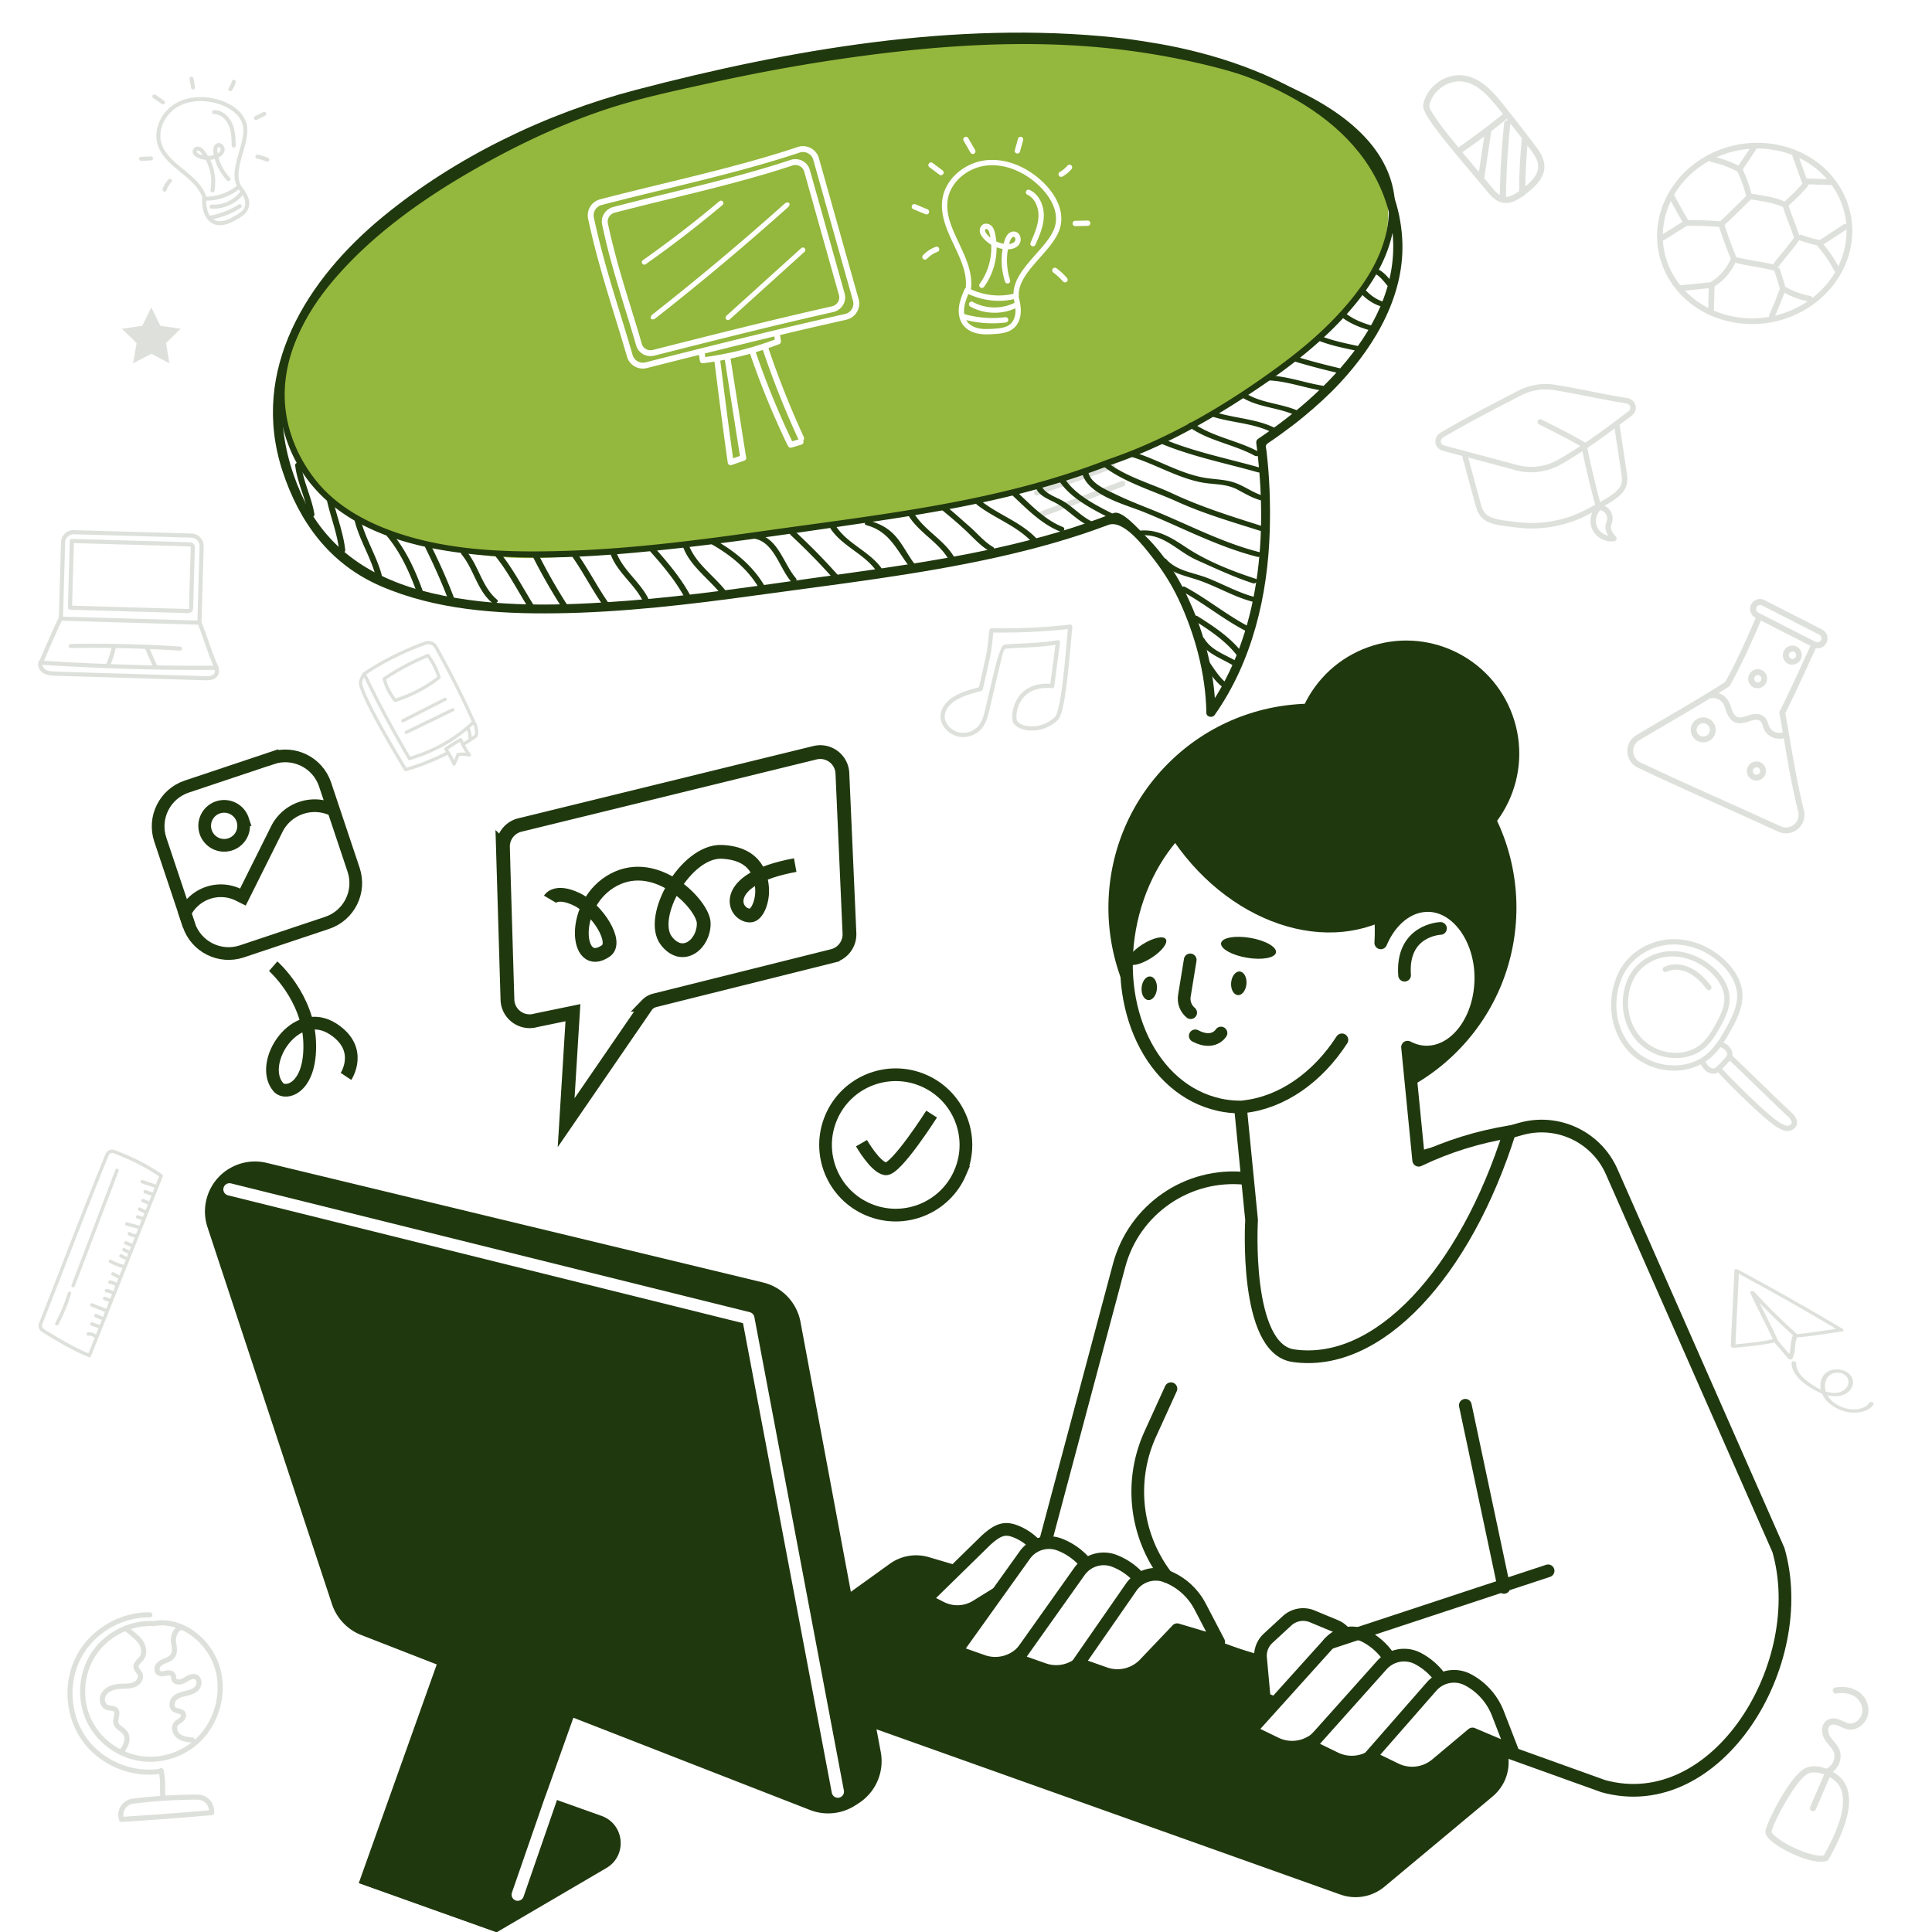 <svg xmlns="http://www.w3.org/2000/svg" width="460" height="460" fill="none"><rect width="100%" height="100%" fill="#808080" stroke="none"/><g clip-path="url(#a)"><path fill="#fff" d="M0 0h460v460H0z"/><g fill="#20380E" opacity=".15"><path d="M33.108 37.856a.478.478 0 0 1 .454-.5l2.353-.117a.477.477 0 0 1 .09.95c-.014.003-.029.005-.043.004l-2.354.117a.477.477 0 0 1-.5-.454ZM59.09 49.732c-.493 1.202-1.622 1.91-2.735 2.532-.893.499-1.707.932-2.631 1.175a5.538 5.538 0 0 1-.633.128c-.879.123-1.715.014-2.404-.322-.981-.479-1.747-1.433-2.155-2.69-.351-1.081-.4-2.226-.445-3.237a.48.48 0 0 1 .087-.293c-.845-2.472-2.94-4.19-5.158-6.006-2.333-1.91-4.745-3.886-5.545-6.826-.938-3.442.91-7.545 4.298-9.541 2.944-1.735 6.835-2.015 10.672-.771 1.595.517 5.401 2.108 6.284 5.7.495 2.016-.206 4.452-.885 6.808-.8 2.78-1.628 5.656-.483 7.741.032.06.05.123.056.186.564.694 1.13 1.418 1.508 2.276.486 1.101.546 2.216.167 3.14h.001Zm-5.609 2.783c.815-.215 1.572-.618 2.407-1.085.966-.54 1.94-1.144 2.317-2.06.275-.672.218-1.542-.157-2.391a5.274 5.274 0 0 0-.265-.517c-1.412 1.694-3.503 2.83-5.694 3.138a8.55 8.55 0 0 1-1.738.067.477.477 0 1 1 .063-.954c2.578.172 5.238-1.037 6.813-3.086-.13-.174-.264-.347-.401-.517-2.176 1.7-4.897 2.637-7.76 2.671.042.816.118 1.69.375 2.48.13.402.307.768.52 1.084 2.428-.41 4.8-1.33 6.87-2.661a.478.478 0 1 1 .517.804 19.507 19.507 0 0 1-6.603 2.683c.116.083.236.156.36.217.647.316 1.49.362 2.375.13l.001-.003Zm3.443-16.388c.673-2.339 1.31-4.548.875-6.316-.769-3.125-4.208-4.55-5.65-5.019-3.577-1.16-7.184-.91-9.892.685-3.03 1.786-4.69 5.425-3.862 8.466.722 2.645 2.91 4.439 5.23 6.337 2.246 1.841 4.57 3.743 5.486 6.519.002.008.002.016.005.024 2.685-.044 5.228-.945 7.242-2.563-1.087-2.374-.247-5.3.569-8.132l-.003-.001ZM63.691 38.498a.477.477 0 0 1-.257-.035 10.848 10.848 0 0 0-2.27-.706.48.48 0 0 1 .182-.939 11.85 11.85 0 0 1 2.47.768.479.479 0 0 1-.125.911v.001ZM60.994 28.589a.479.479 0 0 1-.28-.9l1.995-1.006a.478.478 0 1 1 .43.855l-1.996 1.005a.47.47 0 0 1-.148.047v-.001ZM54.914 21.7a.477.477 0 0 1-.457-.749 5.06 5.06 0 0 0 .75-1.604.478.478 0 0 1 .924.248 6.006 6.006 0 0 1-.891 1.907.478.478 0 0 1-.325.198ZM46.026 21.308a.477.477 0 0 1-.536-.39l-.37-2.084a.478.478 0 1 1 .942-.168l.37 2.085a.479.479 0 0 1-.405.557ZM38.508 24.745l-2.027-1.395a.478.478 0 1 1 .542-.787l2.027 1.395a.478.478 0 1 1-.542.787ZM40.143 42.682a.479.479 0 0 1 .684.668 5.086 5.086 0 0 0-1.188 1.957.477.477 0 1 1-.907-.299 6.053 6.053 0 0 1 1.412-2.328l-.001.002Z"/><path d="M50.947 27.161a.479.479 0 0 1-.012-.956c2.028-.026 3.65 1.581 4.358 3.185.742 1.684.792 3.576.836 5.246a.479.479 0 0 1-.411.487c-.017.002-.036.005-.055.004a.478.478 0 0 1-.49-.466c-.041-1.58-.088-3.373-.755-4.885-.58-1.317-1.88-2.636-3.471-2.616v.001ZM52.935 34.394c.424.373.634.973.526 1.494-.136.655-.64 1.224-1.43 1.62a11.317 11.317 0 0 0 2.72 4.798.477.477 0 1 1-.69.66 12.283 12.283 0 0 1-2.926-5.114c-.356.103-.722.17-1.092.204 1.1 2.27 1.48 4.887 1.015 7.374a.478.478 0 0 1-.94-.175c.456-2.441.027-5.02-1.149-7.199a5.79 5.79 0 0 1-1.885-.497c-.3-.138-.678-.341-.938-.703-.316-.438-.354-1.007-.095-1.418.304-.478.978-.666 1.57-.436.444.173.76.513 1.035.855.322.404.617.827.883 1.269a4.89 4.89 0 0 0 1.371-.203c-.039-.195-.073-.39-.102-.588-.169-1.133.17-1.961.907-2.214.415-.144.862-.044 1.222.273h-.002Zm-5.025 2.061c-.221-.275-.413-.476-.635-.563a.506.506 0 0 0-.245-.028c-.078.011-.142.04-.17.086-.048.076-.02.23.062.345.13.18.369.305.563.394.263.121.537.217.818.288a10.416 10.416 0 0 0-.392-.522h-.001Zm3.9.083c.31-.187.637-.468.716-.845.038-.187-.057-.438-.222-.583-.06-.052-.148-.108-.24-.095-.014.001-.025.003-.037.008-.292.101-.347.678-.274 1.171.017.116.036.23.057.344ZM203.731 52.705c-.84.444-1.914.365-2.645-.203-.618-.48-1.456-1.675-.679-3.11.489-.903 1.961-1.522 2.916-1.226.925.286 1.62 1.115 1.728 2.062.108.945-.4 1.944-1.232 2.43l-.086.048h-.002Zm.277-2.359c-.062-.531-.471-1.016-.996-1.178-.28-.087-.727.02-1.098.216-.26.138-.483.32-.585.508-.545 1.007.301 1.705.399 1.782.422.327 1.076.358 1.56.078.478-.279.78-.87.72-1.406Z"/><path d="m220.575 69.635-.09.047c-4.541 2.27-9.412 4.704-14.258 7.113a4.294 4.294 0 0 1-3.367.206 4.308 4.308 0 0 1-2.5-2.279c-.427-.925-.804-1.77-1.144-2.558a.527.527 0 0 1-.356-.006 18.035 18.035 0 0 1-8.226-6.463 18.039 18.039 0 0 1-3.191-9.962.52.52 0 0 1 .18-.4c-.544-.446-.903-1.123-.893-1.846.015-1.254 1.13-2.344 2.385-2.33.599.006 1.199.273 1.645.732.448.459.699 1.067.69 1.666-.013.87-.556 1.659-1.305 2.055a2.275 2.275 0 0 1-1.089.268 2.17 2.17 0 0 1-.561-.085 16.975 16.975 0 0 0 3.001 9.305 16.994 16.994 0 0 0 7.224 5.872 4.331 4.331 0 0 1 1.715-5.083 93.403 93.403 0 0 1 5.645-3.377l-1.108-1.946c-3.116.75-6.548.082-9.066-1.922-2.704-2.151-6.407-7.465-3.131-13.73 2.003-3.835 8.598-6.607 12.599-5.3 4.028 1.317 7.084 5.003 7.604 9.17.457 3.657-1.136 7.474-3.956 9.783l.986 1.891a98.482 98.482 0 0 1 4.924-2.266 4.342 4.342 0 0 1 5.39 1.733 39.922 39.922 0 0 1 2.166 4.079 4.317 4.317 0 0 1-1.912 5.635l-.001-.002ZM189.07 54.827c.673.009 1.32-.618 1.33-1.29.005-.322-.137-.657-.392-.918a1.308 1.308 0 0 0-.906-.414 1.214 1.214 0 0 0-.575.146c-.424.224-.744.675-.75 1.15-.009.673.62 1.318 1.293 1.329v-.003Zm22.868-5.917c-.464-3.713-3.296-7.128-6.889-8.303-1.654-.54-4.027-.275-6.348.713-.36.153-.71.32-1.047.498-1.82.962-3.258 2.253-3.95 3.577-2.957 5.659.404 10.472 2.855 12.424 2.92 2.324 7.399 2.629 10.653.73 3.252-1.9 5.196-5.864 4.725-9.639h.001Zm-3.772 10.279a9.895 9.895 0 0 1-.796.471c-.441.233-.898.431-1.366.596l.995 1.75c.684-.368 1.374-.73 2.07-1.082l-.904-1.736.001.001Zm11.259 1.275a3.289 3.289 0 0 0-4.082-1.312 95.3 95.3 0 0 0-14.338 7.611 3.281 3.281 0 0 0-1.235 4.015 98.414 98.414 0 0 0 1.543 3.503 3.27 3.27 0 0 0 1.895 1.73 3.257 3.257 0 0 0 2.553-.156c4.845-2.41 9.715-4.843 14.256-7.113l.067-.036a3.272 3.272 0 0 0 1.45-4.271 38.588 38.588 0 0 0-2.109-3.97Z"/><path d="M217.247 63.152c-.038.02-.074.038-.113.054-.38.16-.83.155-1.235-.013a1.639 1.639 0 0 1-.896-.88c-.197-.484-.141-1.062.144-1.473a1.03 1.03 0 0 1 .652-.442 1.521 1.521 0 0 1 1.108-.144c.45.107.823.389 1.023.773.193.37.217.826.065 1.247-.139.386-.408.7-.748.88v-.002Zm-.582-1.877a.495.495 0 0 0-.344.031.163.163 0 0 0-.039.025.528.528 0 0 1-.269.099c-.058.072-.119.29-.039.489.053.13.175.243.327.306.148.06.303.067.426.015a.548.548 0 0 0 .282-.323.524.524 0 0 0-.008-.407.506.506 0 0 0-.335-.236h-.001ZM219.626 67.656c-.038.02-.074.038-.113.054-.38.16-.83.155-1.235-.013a1.639 1.639 0 0 1-.896-.88c-.197-.485-.141-1.063.144-1.473.166-.241.397-.395.651-.443a1.535 1.535 0 0 1 1.109-.143c.451.106.823.388 1.023.773.193.37.216.825.065 1.247a1.6 1.6 0 0 1-.748.88v-.002Zm-.582-1.878a.499.499 0 0 0-.345.032c-.013.007-.027.014-.039.024a.526.526 0 0 1-.269.098c-.057.073-.119.29-.038.49a.597.597 0 0 0 .326.305c.148.061.303.067.426.015a.554.554 0 0 0 .283-.322.524.524 0 0 0-.009-.408.5.5 0 0 0-.334-.236l-.001.002ZM203.455 70.44a1.35 1.35 0 0 1-.114.054 1.61 1.61 0 0 1-1.234-.013 1.639 1.639 0 0 1-.896-.88c-.197-.485-.141-1.063.144-1.473a1.03 1.03 0 0 1 .651-.443 1.524 1.524 0 0 1 1.109-.143c.45.107.823.388 1.023.773.193.37.216.825.065 1.247a1.6 1.6 0 0 1-.748.88v-.002Zm-.582-1.878a.499.499 0 0 0-.345.032c-.013.007-.027.014-.038.025a.528.528 0 0 1-.269.098c-.058.073-.119.29-.039.49.053.129.175.242.327.305a.556.556 0 0 0 .426.015.548.548 0 0 0 .282-.322.52.52 0 0 0-.009-.408.501.501 0 0 0-.334-.236l-.001.001ZM205.834 74.943c-.037.02-.074.037-.113.054-.38.16-.83.154-1.235-.013a1.639 1.639 0 0 1-.896-.88c-.196-.484-.14-1.063.144-1.474.167-.24.398-.395.652-.442a1.524 1.524 0 0 1 1.108-.143c.451.106.823.388 1.023.772.193.371.217.826.065 1.248a1.61 1.61 0 0 1-.748.878Zm-.582-1.878a.497.497 0 0 0-.384.055.526.526 0 0 1-.269.099c-.057.072-.118.29-.038.489a.596.596 0 0 0 .327.306.556.556 0 0 0 .426.015.556.556 0 0 0 .282-.323.52.52 0 0 0-.009-.407.5.5 0 0 0-.334-.236l-.001.002ZM201.95 41.095c2.699-.434 5.61.991 6.923 3.39a.524.524 0 0 1-.208.711l-.007.004a.524.524 0 0 1-.705-.212c-1.107-2.021-3.561-3.224-5.836-2.858a.525.525 0 0 1-.167-1.035ZM214.657 49.24a.525.525 0 0 1-.761-.37 12.831 12.831 0 0 0-2.998-6.19.524.524 0 1 1 .785-.695 13.87 13.87 0 0 1 3.245 6.697.525.525 0 0 1-.271.557v.001Z"/><path d="M210.381 40.317a.525.525 0 0 1 .536-.902c3.697 2.2 6.085 6.398 6.082 10.7a.526.526 0 0 1-.525.522.525.525 0 0 1-.524-.524c.002-3.939-2.184-7.785-5.569-9.797v.001ZM189.349 50.011a.524.524 0 0 1-.638-.377 5.749 5.749 0 0 1 1.063-4.928.524.524 0 0 1 .818.656 4.682 4.682 0 0 0-.867 4.012.523.523 0 0 1-.377.638h.001ZM187.521 48.227a.524.524 0 0 1-.765-.396 6.346 6.346 0 0 1 2.007-5.47.525.525 0 0 1 .704.778 5.286 5.286 0 0 0-1.671 4.553.523.523 0 0 1-.275.533v.002ZM192.7 57.953a.525.525 0 0 1 .719.177 6.272 6.272 0 0 0 3.527 2.725.524.524 0 0 1 .094.967.516.516 0 0 1-.394.04 7.333 7.333 0 0 1-4.123-3.186.524.524 0 0 1 .177-.72v-.003ZM196.302 62.978a.525.525 0 0 1-.656.347 8.968 8.968 0 0 1-5.318-4.458.524.524 0 0 1 .221-.703c.003 0 .005-.002.006-.003a.525.525 0 0 1 .706.228 8.014 8.014 0 0 0 4.693 3.934.524.524 0 0 1 .347.656l.001-.001ZM149.987 370.487a2.12 2.12 0 0 1-.109.39l1.022.469a.7.7 0 1 1-.583 1.272l-.986-.452-.002.007c-.06.132-.118.263-.174.392a2.157 2.157 0 0 1-2.083 1.288c-3.197-.138-6.656-1.568-11.892-3.73a421.295 421.295 0 0 0-5.144-2.096l-.003-.003-.003-.001c-11.583-4.737-22.249-10.316-33.538-16.224a1.933 1.933 0 0 1-.401-.219c-.229.503-.102 1.209.21 1.691.469.726 1.262 1.212 2.174 1.728 5.623 3.176 11.652 5.82 17.482 8.376a.7.7 0 1 1-.562 1.281c-5.862-2.571-11.923-5.229-17.608-8.439-1.037-.586-2.02-1.194-2.663-2.187-.673-1.044-.836-2.672.147-3.698a3.59 3.59 0 0 1-.1-.46 4.59 4.59 0 0 1-.043-.707c-.382-.249-.828-.435-1.295-.63-.319-.133-.648-.27-.97-.434-1.317-.666-2.088-1.68-2.118-2.781-.03-1.069.656-1.95 1.109-2.533.488-.628 1.156-1.491 2.191-1.778.824-.229 1.75-.06 2.757.5.274.152.53.318.782.479.276.176.542.346.811.487l.007-.005c1.298-.957 2.709-1.118 4.081-.464 11.004 5.237 21.661 10.88 31.679 16.773a.633.633 0 0 1 .115.041c5.291 2.46 10.159 6.062 14.866 9.547a2.17 2.17 0 0 1 .842 2.121l.002-.001Zm-16.693-10.597c-9.621-5.652-19.831-11.072-30.372-16.124-1.428 1.396-2.413 3.222-3.363 4.993-.442.825-.893 1.767-.605 2.489a.685.685 0 0 1 .049.283c10.437 5.459 20.408 10.609 31.13 15.02 2.133-2.101 2.802-3.285 3.16-6.662l.001.001Zm-36.279-9.389a.807.807 0 0 1 .087.038l.362.19c.01-1.044.539-2.032.862-2.632.88-1.636 1.862-3.465 3.248-4.954-.788-.267-1.575-.116-2.344.45-1.779 1.312-2.917 4.395-2.673 6.076.046.32.164.723.46.831l-.002.001Zm-.19-7.339c-.243-.156-.471-.303-.707-.433-.462-.258-1.133-.532-1.7-.374-.543.151-.983.673-1.46 1.288-.438.565-.83 1.113-.815 1.638.022.834 1.04 1.413 1.35 1.571.277.14.568.26.876.389.312.13.63.261.94.418.313-1.439 1.023-3.001 2.024-4.179a16.732 16.732 0 0 1-.507-.317v-.001Zm37.802 17.377c-.047.386-.099.748-.159 1.09-.406 2.305-1.158 3.662-2.929 5.491 1.524.614 2.917 1.19 4.173 1.708 5.098 2.106 8.467 3.499 11.418 3.626a.769.769 0 0 0 .742-.456l.177-.398c.181-.405.368-.823.519-1.214a.773.773 0 0 0-.258-.895c-4.368-3.232-8.877-6.568-13.684-8.951l.001-.001ZM27.325 273.823c3.807 1.464 7.185 3.007 11.29 5.782a.41.41 0 0 1 .151.49l-17.104 42.814a.41.41 0 0 1-.537.225c-4.047-1.68-7.578-3.807-11.137-6.021a1.719 1.719 0 0 1-.69-2.094 2789.21 2789.21 0 0 0 5.892-15.093c3.207-8.258 6.523-16.798 9.92-25.145a1.732 1.732 0 0 1 2.216-.957v-.001Zm-1.458 1.265c-3.395 8.341-6.71 16.877-9.915 25.133a2812.016 2812.016 0 0 1-5.895 15.097.905.905 0 0 0 .363 1.1c3.417 2.125 6.804 4.169 10.637 5.8l1.506-3.768a.4.4 0 0 1-.249-.082 1.772 1.772 0 0 0-1.288-.336.41.41 0 0 1-.114-.81 2.57 2.57 0 0 1 1.896.494c.013.009.024.021.035.031l.626-1.565a.421.421 0 0 1-.16-.021l-1.56-.533a.408.408 0 1 1 .263-.773l1.561.533a.401.401 0 0 1 .168.11l.533-1.332a.414.414 0 0 1-.31.002l-1.31-.53a.408.408 0 1 1 .307-.758l1.31.53a.406.406 0 0 1 .22.214l.496-1.241-3.276-1.301a.41.41 0 0 1 .301-.761l3.278 1.303.663-1.66a.415.415 0 0 1-.142-.027l-1.063-.411a.41.41 0 0 1 .295-.763l1.063.412c.05.019.092.048.128.081l.46-1.151a.407.407 0 0 1-.326-.049 2.29 2.29 0 0 0-1.066-.351.409.409 0 0 1 .057-.816 3.107 3.107 0 0 1 1.45.477.405.405 0 0 1 .113.108l.014.025.518-1.296c-.004-.002-.009-.004-.013-.008a2.872 2.872 0 0 0-1.33-.533.408.408 0 1 1 .105-.811c.553.072 1.084.27 1.55.574l.433-1.083a.403.403 0 0 1-.26-.038l-1.256-.651a.41.41 0 0 1 .376-.726l1.255.65c.058.03.105.072.14.121l.713-1.781a14.071 14.071 0 0 1-3.095-1.251.41.41 0 0 1 .394-.717c.95.523 1.96.926 3.007 1.202l.516-1.291a.406.406 0 0 1-.37.01l-1.018-.485a.41.41 0 0 1 .351-.738l1.018.485a.413.413 0 0 1 .211.241l.36-.899a.403.403 0 0 1-.214-.042l-.986-.505a.408.408 0 1 1 .374-.727l.986.505a.402.402 0 0 1 .113.087l.393-.982a.42.42 0 0 1-.177-.025l-1.24-.483a.409.409 0 0 1 .296-.761l1.24.482c.06.024.112.061.153.105l.6-1.503a3.652 3.652 0 0 1-1.517-.546.408.408 0 1 1 .44-.688c.376.24.807.389 1.25.432.048.005.09.019.131.038l.516-1.291a.332.332 0 0 1-.099-.013l-2.747-.757a.41.41 0 0 1 .217-.788l2.748.757c.063.017.118.05.165.092l.548-1.371-1.1-.364a.41.41 0 0 1 .256-.777l1.126.373.02.009.345-.864a.399.399 0 0 1-.18-.041l-1.162-.575a.41.41 0 0 1 .362-.733l1.162.575c.038.018.07.042.099.07l.552-1.382-.033-.01-1.312-.526a.41.41 0 0 1 .305-.759l1.312.526.03.015.551-1.379a.436.436 0 0 1-.137-.018l-1.514-.491a.41.41 0 0 1 .251-.778l1.513.491a.39.39 0 0 1 .163.1l.469-1.172-3.081-1.051a.408.408 0 1 1 .263-.773l3.121 1.064.77-1.927c-3.92-2.616-7.182-4.1-10.852-5.512a.91.91 0 0 0-1.165.503l.002.004Z"/><path d="M16.648 307.551a.409.409 0 0 1 .273.509c-.763 2.534-1.787 5-3.041 7.33a.409.409 0 0 1-.72-.389 38.828 38.828 0 0 0 2.979-7.178.408.408 0 0 1 .51-.273l-.001.001ZM28.004 278.277a.41.41 0 0 1 .237.527l-10.444 27.452a.408.408 0 1 1-.763-.291l10.444-27.452a.408.408 0 0 1 .527-.236h-.001ZM338.848 24.975c.379-2.126 1.699-4.112 3.623-5.452 1.922-1.338 4.244-1.888 6.371-1.505a9.414 9.414 0 0 1 2.41.788c2.62 1.26 4.685 3.619 6.595 5.986a364.126 364.126 0 0 1 7.596 9.76c1.183 1.574 2.247 3.144 2.272 5.037.039 2.805-2.176 4.874-4.575 6.692l-.038.03a.738.738 0 0 1-.608.446c-1.353.964-2.894 1.803-4.583 1.528-1.881-.308-3.196-1.92-4.064-2.988-.827-1.016-1.943-2.335-3.236-3.866-8.224-9.728-12.081-14.67-11.763-16.457v.001Zm27.387 14.635c-.019-1.447-.946-2.797-1.976-4.169-.193-.257-.39-.514-.583-.77-.284 3.219-.452 6.469-.501 9.703 1.699-1.394 3.087-2.94 3.062-4.763h-.002Zm-4.551 5.91c.027-4.168.247-8.377.663-12.52.002-.022.008-.041.012-.063a380.847 380.847 0 0 0-2.754-3.55c-.001.026.001.052-.002.079a191.271 191.271 0 0 0-1.032 17.39c1.052-.001 2.103-.61 3.113-1.337Zm-6.689-1.158c.67.825 1.344 1.598 2.104 2.059a192.02 192.02 0 0 1 1.033-17.111.74.74 0 0 1 .813-.659c.034.005.066.012.099.02-.106-.133-.21-.267-.314-.401a.76.76 0 0 1-.161.189 164.15 164.15 0 0 1-3.497 2.762l-1.64 10.949a.76.76 0 0 1-.074.22c.62.74 1.174 1.402 1.637 1.97v.002Zm-3.254-3.885.379.448 1.261-8.423a164.365 164.365 0 0 1-5.2 3.738c1.229 1.48 2.458 2.93 3.561 4.235l-.001.002Zm-11.435-15.253c-.014.23.216 1.333 3.786 5.951.962 1.245 2.04 2.58 3.143 3.921a164.42 164.42 0 0 0 10.399-7.787.732.732 0 0 1 .231-.126c-.39-.49-.779-.979-1.17-1.465-2.282-2.832-4.791-5.648-8.114-6.245-1.742-.313-3.66.147-5.263 1.262-1.603 1.116-2.701 2.754-3.011 4.487l-.001.002ZM388.101 250.676c-2.373-2.376-3.874-5.517-4.342-9.086-.445-3.389.109-6.923 1.565-9.951 2.125-4.425 6.83-7.558 11.984-7.983 4.813-.396 9.882 1.523 13.561 5.131 1.7 1.668 3.771 4.368 3.986 7.767.201 3.187-1.315 6.202-2.753 8.776a58.1 58.1 0 0 1-.905 1.576c-.269.451-.548.899-.842 1.34.458.229.919.505 1.311.898.631.636.921 1.463.793 2.219 1.402 1.305 4.177 3.994 6.867 6.601 2.853 2.766 5.805 5.627 7.091 6.81.49.45 1.789 1.645 1.35 3.054a1.919 1.919 0 0 1-.177.399c-.471.789-1.473 1.139-2.296 1.062-.758-.07-1.765-.641-2.298-.975l-.014-.009c-2.871-1.79-11.1-9.879-13.902-12.984a2.315 2.315 0 0 1-.506.233c-.787.245-1.729.006-2.457-.627-.505-.438-.857-.99-1.16-1.511-5.242 2.718-12.419 1.705-16.856-2.74Zm35.568 16.562c.722.453 1.39.756 1.743.788.45.042 1.014-.164 1.144-.576.134-.431-.192-1-.997-1.74-1.301-1.195-4.257-4.062-7.116-6.833-2.522-2.444-5.118-4.961-6.577-6.33-.115.137-.232.26-.341.374l-1.486 1.568c2.727 3.015 10.886 11.039 13.613 12.739l.016.009.001.001Zm-16.722-13.269c.393.34.883.487 1.247.373.147-.045.288-.135.424-.245a.578.578 0 0 1 .248-.221c.086-.084.17-.171.248-.255l1.49-1.571c.243-.255.493-.52.58-.795.129-.416-.118-.909-.419-1.212-.308-.31-.721-.538-1.149-.742-.71.95-1.504 1.846-2.43 2.629a11.46 11.46 0 0 1-1.136.846c.259.445.535.882.896 1.194l.001-.001Zm-.581-3.009c1.998-1.693 3.382-4.014 4.627-6.247 1.411-2.528 2.774-5.234 2.594-8.077-.148-2.339-1.428-4.804-3.606-6.941-3.42-3.355-8.12-5.139-12.569-4.773-4.349.358-8.341 2.812-10.453 6.352-.177.297-.342.603-.492.915-2.875 5.984-1.834 13.218 2.532 17.59 4.661 4.668 12.614 5.209 17.368 1.18l-.001.001Z"/><path d="M387.683 232.831c1.677-3.584 5.474-6.073 9.676-6.348 3.908-.253 8.054 1.372 11.092 4.348 1.407 1.378 3.129 3.603 3.352 6.379.209 2.605-.983 5.032-2.116 7.103-.265.486-.539.977-.829 1.462-.83 1.391-1.793 2.743-3.08 3.825-4.213 3.543-11.345 2.963-15.577-1.268-3.92-3.921-4.956-10.296-2.519-15.503l.001.002Zm17.28 15.798c1.568-1.32 2.644-3.156 3.611-4.924 1.093-1.998 2.146-4.137 1.964-6.394-.149-1.86-1.206-3.839-2.976-5.572-2.784-2.729-6.569-4.219-10.121-3.988-3.433.223-6.556 2.092-8.197 4.841a8.46 8.46 0 0 0-.411.777c-2.215 4.733-1.282 10.516 2.268 14.067 3.784 3.785 10.131 4.331 13.86 1.194l.002-.001Z"/><path d="M396.24 230.231c1.869-.918 4.273-.809 6.43.292 2.126 1.084 3.703 2.922 4.704 4.209a.632.632 0 0 1-.111.891.635.635 0 0 1-.891-.111c-1.473-1.895-2.834-3.12-4.279-3.858-1.803-.92-3.782-1.027-5.294-.285a.633.633 0 1 1-.559-1.138ZM442.512 402.788c1.738 1.189 2.66 3.316 2.294 5.293-.409 2.212-2.549 3.95-4.578 3.723-.733-.084-1.358-.376-1.959-.659a12.511 12.511 0 0 0-.688-.309c-.362-.145-1.266-.432-1.837.01-.674.522-.533 1.791.024 2.648.233.36.515.697.813 1.055.561.672 1.141 1.366 1.452 2.281.601 1.766-.14 3.899-1.638 5.029 1.2.701 2.21 1.612 2.777 2.572 2.251 3.811 1.007 9.793-3.8 18.291a.748.748 0 0 1-.353.314c-2.169.912-7.114-.854-10.614-2.876a19.457 19.457 0 0 1-2.191-1.448c-1.375-1.07-1.985-1.989-1.861-2.81.299-1.99 6.012-13.634 9.789-15.059 1.39-.526 3.118-.33 4.718.28a.761.761 0 0 1 .222-.168c1.262-.61 2.009-2.351 1.565-3.653-.224-.657-.693-1.22-1.191-1.815-.313-.375-.638-.765-.918-1.198-.925-1.429-1.062-3.542.311-4.603.834-.644 1.997-.719 3.274-.211.267.107.523.228.769.343.518.243 1.007.474 1.5.53 1.283.145 2.7-1.063 2.973-2.535.259-1.394-.433-2.964-1.681-3.819-1.148-.787-2.728-1.056-4.447-.762a.731.731 0 1 1-.247-1.441c2.096-.361 4.059-.007 5.521.996l.001.001Zm-11.85 19.425c-2.847 1.075-8.551 11.867-8.857 13.898.002.171.435.932 2.323 2.162 3.497 2.279 8.337 3.927 10.111 3.486 4.415-7.871 5.617-13.296 3.676-16.583-.442-.748-1.283-1.481-2.279-2.054-.005.011-.006.023-.012.034l-3.302 7.67a.733.733 0 0 1-1.345-.578l3.303-7.67c.012-.028.03-.053.045-.079-1.285-.491-2.643-.67-3.661-.285l-.002-.001ZM366.634 331.898a.638.638 0 0 1-.017-.243l.343-2.6a15.284 15.284 0 0 0-2.756-.19.618.618 0 0 1-.027-1.234c1.105-.024 2.2.064 3.279.257a.58.58 0 0 1 .286-.032.63.63 0 0 1 .334.156c.576.126 1.146.28 1.708.467a.619.619 0 0 1-.285 1.196.717.717 0 0 1-.104-.025c-.403-.135-.81-.25-1.221-.351l-.332 2.517a.604.604 0 0 1-.024.102c.066.004.131.004.197.01 4.275.266 7.89 2.105 10.745 5.467 1.832 2.158 2.962 5.176 3.455 9.227.476 3.91.037 7.02-1.343 9.507-1.27 2.288-3.24 3.828-4.993 4.824a10.066 10.066 0 0 1 1.424 3.11c.12.458.218 1.052-.096 1.58-.478.801-1.506.815-1.947.821a5.689 5.689 0 0 1-.938-.05c-.573-.085-1.214-.313-1.591-.909-.236-.375-.292-.774-.342-1.128a7.936 7.936 0 0 0-.043-.282 2.604 2.604 0 0 0-.643-1.279.64.64 0 0 1-.209.008.609.609 0 0 1-.189-.062c-2.349.58-4.794.696-7.149.345a17.136 17.136 0 0 1-4.437-1.284 16.406 16.406 0 0 1-1.939-1.03.607.607 0 0 1-.312.44 2.589 2.589 0 0 0-1.077 1.151 5.543 5.543 0 0 0-.116.26c-.139.321-.298.687-.603.977-.509.485-1.145.527-1.68.447-.347-.052-.649-.155-.847-.222-.355-.12-1.296-.44-1.485-1.354-.119-.574.124-1.104.351-1.5a10.133 10.133 0 0 1 2.42-2.866l.041-.027c-2.066-2.166-3.543-4.86-4.15-7.743-1.077-5.116.652-10.647 4.402-14.092 1.95-1.793 6.592-4.276 11.912-4.371l-.002.005Zm6.924 31.97c.022.112.037.225.053.338.036.252.069.49.163.639.224.355.905.392 1.471.384.517-.006.82-.079.903-.219.091-.152-.005-.516-.037-.637a8.78 8.78 0 0 0-1.336-2.847l-.183.088c-.562.259-1.136.487-1.72.687.342.463.581 1 .686 1.567Zm-18.354-4.778a8.924 8.924 0 0 0-2.123 2.515c-.064.111-.254.447-.214.64.032.153.245.291.674.436.689.233 1.073.248 1.282.05.124-.119.22-.34.322-.574.044-.103.09-.207.138-.308a3.84 3.84 0 0 1 1.565-1.678 16.712 16.712 0 0 1-1.514-1.226.628.628 0 0 1-.128.146l-.002-.001Zm-2.392-5.404.682-.433a.617.617 0 0 1 .661 1.04l-.732.464a15.617 15.617 0 0 0 2.695 3.238l.723-1.074a.616.616 0 1 1 1.023.688l-.798 1.186a15.362 15.362 0 0 0 3.156 1.902 15.56 15.56 0 0 0 3.103 1.006 3.794 3.794 0 0 0 .176-1.687.617.617 0 0 1 1.223-.154 4.999 4.999 0 0 1-.171 2.054c2.051.279 4.172.181 6.222-.296l-.447-1.58a.617.617 0 0 1 1.186-.336l.451 1.595a17.07 17.07 0 0 0 2.107-.805c.795-.368 1.718-.87 2.62-1.537l-.986-.798a.616.616 0 1 1 .776-.958l1.096.888c.03.024.056.051.081.079.805-.726 1.554-1.596 2.133-2.64.723-1.303 1.157-2.814 1.31-4.56l-1.667.017a.617.617 0 0 1-.012-1.234l1.74-.018a22.024 22.024 0 0 0-.173-2.964 25.062 25.062 0 0 0-.656-3.469l-1.353.527a.619.619 0 0 1-.798-.352.617.617 0 0 1 .352-.798l1.438-.559c-.542-1.567-1.255-2.869-2.153-3.927a16.892 16.892 0 0 0-.679-.747l-.915 1.358a.614.614 0 0 1-.855.167.614.614 0 0 1-.167-.855l.928-1.381a.63.63 0 0 1 .13-.137c-1.854-1.649-3.986-2.718-6.373-3.19l-.208 2.164a.617.617 0 0 1-1.228-.118l.215-2.232a14.574 14.574 0 0 0-.728-.063c-3.105-.191-6.068.572-8.396 1.587l.518.92a.615.615 0 1 1-1.074.604l-.562-.996c-1.242.638-2.234 1.322-2.868 1.904-.14.128-.277.261-.409.397a.603.603 0 0 1 .173.182l.641 1.036a.617.617 0 0 1-1.049.649l-.59-.952c-1.497 1.836-2.489 4.089-2.888 6.462l1.807-.024a.618.618 0 0 1 .017 1.235l-1.882.024a.746.746 0 0 1-.095-.006 13.785 13.785 0 0 0 .244 3.93 14.22 14.22 0 0 0 1.285 3.579v-.002Z"/><path d="M366.033 345.291a1.69 1.69 0 0 1 .418-.095.616.616 0 0 1-.062-.465 18.1 18.1 0 0 0 .601-4.666.618.618 0 0 1 1.234-.003 19.324 19.324 0 0 1-.643 4.984.616.616 0 0 1-.242.346c.067.04.132.083.193.135l1.35 1.135a.621.621 0 0 1 .217.411c.025.257-.003.516-.074.767a.625.625 0 0 1 .174-.034c1.81-.05 3.614.171 5.358.655a.616.616 0 1 1-.33 1.189 16.918 16.918 0 0 0-4.995-.611.615.615 0 0 1-.599-.423c-.05.064-.105.127-.161.187-.458.484-1.077.746-1.695.717a1.812 1.812 0 0 1-.207-.02 2.241 2.241 0 0 1-1.417-.847c-.414-.523-.585-1.172-.47-1.782a2.128 2.128 0 0 1 1.349-1.585l.001.005Zm.087 2.6c.19.238.455.387.712.4.257.011.535-.114.745-.335.15-.158.25-.35.284-.541l-1.122-.945c-.068-.057-.166-.063-.293-.018a.911.911 0 0 0-.551.654c-.048.253.036.547.225.785ZM383.92 337.969a3.384 3.384 0 0 1-2.348.522 3.396 3.396 0 0 1-1.631-.721c-1.741-1.397-3.466-2.861-5.141-4.282-.594-.504-1.331-1.13-1.659-2.029-.307-.846-.175-1.769.374-2.597.684-1.032 1.91-1.739 3.123-1.801 1.658-.084 3.38.674 5.266 2.319 1.859 1.622 2.982 3.218 3.431 4.875l.017.065c.368 1.419-.195 2.851-1.43 3.651l-.002-.002Zm.237-3.341-.013-.049c-.384-1.418-1.382-2.814-3.051-4.271-1.329-1.158-2.527-1.812-3.641-1.978a3.745 3.745 0 0 0-.752-.038c-.823.043-1.689.544-2.156 1.25-.232.349-.462.892-.243 1.494.215.592.79 1.081 1.303 1.517 1.662 1.41 3.381 2.868 5.109 4.254.898.721 1.9.538 2.538.125.623-.403 1.187-1.219.906-2.304ZM349.524 330.645c.871-1.462 2.327-2.674 4.45-3.703 2.166-1.05 3.937-1.288 5.414-.732 1.05.398 1.921 1.358 2.27 2.509.298.979.17 1.931-.362 2.68-.547.77-1.388 1.163-2.063 1.479-1.894.885-3.852 1.8-5.806 2.646a3.103 3.103 0 0 1-1.7.237c-.694-.104-1.344-.455-1.858-1.034-.999-1.124-1.149-2.705-.379-4.029l.031-.053h.003Zm1.269 3.264c.569.638 1.369.82 2.145.484 1.937-.839 3.887-1.75 5.773-2.632.572-.267 1.22-.57 1.58-1.075.412-.58.295-1.255.188-1.605-.238-.781-.837-1.453-1.527-1.714a3.178 3.178 0 0 0-.666-.173c-1.026-.153-2.27.131-3.773.86-1.926.933-3.175 1.959-3.928 3.224l-.026.043a2.184 2.184 0 0 0 .235 2.589l-.001-.001ZM46.13 388.309c-2.946-2.081-6.314-2.917-9.491-2.357-5.785-.286-11.585 2.635-14.796 7.455-3.225 4.84-3.675 11.353-1.148 16.59 1.606 3.33 4.364 6.037 7.65 7.694.03.035.065.068.104.097a.614.614 0 0 0 .314.108 16.45 16.45 0 0 0 5.6 1.527l.03.003c4.208.355 8.56-.946 11.94-3.57 5.617-4.361 8.106-12.438 5.919-19.204a16.468 16.468 0 0 0-6.12-8.344l-.002.001Zm-24.343 21.16c-2.344-4.859-1.924-10.9 1.066-15.39 1.688-2.533 4.148-4.5 6.938-5.682.903.688 2.74 2.089 3.34 3.124.487.841.711 2.14.048 2.997-.117.152-.269.305-.43.467-.447.454-1.006 1.019-.98 1.84.02.603.349 1.043.638 1.432.156.21.306.409.375.598.221.595-.31 1.338-.924 1.635-.683.328-1.494.352-2.355.377l-.3.009c-.979.032-2.117.129-3.146.594-1.179.532-2.021 1.497-2.253 2.582-.286 1.343.466 2.743 1.68 3.117.276.086.56.117.81.143.341.038.636.068.786.212.2.189.155.525.019 1.194-.107.517-.227 1.103-.085 1.679.205.829.852 1.315 1.423 1.743.334.25.648.487.85.765.35.479.421 1.209.19 1.949-.179.571-.502 1.106-.853 1.623-2.933-1.548-5.39-4.004-6.838-7.005l.001-.003Zm12.707 8.746-.028-.002a15.233 15.233 0 0 1-4.734-1.21c.358-.54.701-1.132.906-1.791.345-1.106.207-2.237-.367-3.026-.31-.424-.712-.727-1.103-1.019-.468-.351-.872-.655-.973-1.064-.076-.309.01-.733.095-1.144.15-.733.338-1.644-.37-2.316-.448-.426-1.027-.489-1.492-.54a3.272 3.272 0 0 1-.584-.096c-.605-.187-1.003-.983-.85-1.703.152-.709.736-1.354 1.564-1.728.835-.377 1.786-.457 2.69-.489l.293-.008c.95-.027 1.932-.056 2.848-.496 1.13-.544 2.013-1.872 1.536-3.153-.131-.354-.35-.645-.541-.902-.21-.28-.39-.522-.397-.743-.009-.28.232-.544.63-.946.18-.181.364-.368.528-.579 1.012-1.309.75-3.128.04-4.35-.551-.95-1.747-1.994-3.048-3.012a15.323 15.323 0 0 1 5.51-.73.675.675 0 0 0 .143-.009 9.87 9.87 0 0 1 2.625-.117c.818.07 1.635.24 2.434.494-.865.845-1.309 2.368-1.134 3.504.016.109.035.222.053.335.153.94.31 1.91-.146 2.544-.293.407-.825.651-1.437.906-.643.267-1.443.599-1.965 1.279a2.174 2.174 0 0 0-.423 1.603c.067.458.295.848.643 1.099.677.491 1.481.32 2.127.184l.123-.026c.468-.098.888-.045.975.123.035.068.05.198.064.336.02.184.041.391.123.609.167.447.5.77.965.933.795.279 1.807.012 2.457-.377l.243-.146c.673-.411 1.37-.836 1.871-.598.227.108.32.334.356.506.083.387-.031.863-.28 1.156-.524.618-1.413.872-2.355 1.101-1.029.248-2.194.528-3.017 1.385a2.707 2.707 0 0 0-.72 2.141c.074.618.378 1.128.86 1.436.348.223.745.32 1.096.405.432.104.699.18.77.34.068.158-.098.469-.372.695-.121.101-.258.194-.403.294-.317.218-.676.464-.947.835-.351.478-.488 1.095-.387 1.732.126.797.599 1.557 1.265 2.034 1.02.732 2.294.88 3.347.983l-.011.008c-3.142 2.44-7.185 3.65-11.091 3.32h-.005Zm11.897-3.995a.605.605 0 0 0-.543-.529c-.98-.094-2.091-.2-2.89-.774a1.995 1.995 0 0 1-.775-1.238c-.035-.223-.035-.548.168-.823.15-.205.395-.373.655-.553.16-.111.326-.225.487-.358.555-.457 1.073-1.286.712-2.116-.316-.725-1.025-.897-1.596-1.035-.282-.069-.549-.134-.726-.247-.217-.139-.287-.379-.309-.555a1.501 1.501 0 0 1 .387-1.156c.579-.602 1.52-.828 2.427-1.048 1.1-.265 2.237-.599 2.995-1.495a2.646 2.646 0 0 0 .541-2.196c-.133-.62-.496-1.098-1.022-1.348-1.096-.519-2.166.133-3.026.658l-.233.141c-.466.278-1.082.396-1.431.274-.153-.055-.2-.137-.229-.211a1.473 1.473 0 0 1-.054-.316c-.025-.22-.053-.492-.19-.761-.36-.699-1.222-.982-2.304-.756l-.127.026c-.452.097-.92.196-1.161.021-.083-.059-.135-.158-.154-.29a.956.956 0 0 1 .185-.689c.323-.421.906-.663 1.468-.896.606-.252 1.438-.598 1.956-1.319.75-1.041.542-2.32.359-3.447-.019-.11-.035-.218-.052-.325-.139-.903.35-2.342 1.1-2.673a.613.613 0 0 0 .182-.127c3.525 1.592 6.575 4.867 7.901 8.972 1.927 5.963-.05 13.017-4.703 17.195l.002-.006Z"/><path d="M50.97 430.952c-.137-2.06-1.853-3.673-3.912-3.669-2.59.003-5.16.084-7.694.238a35.044 35.044 0 0 1-.049-2.38c.009-.973.013-1.561-.332-3.65a.609.609 0 0 0-.698-.501.62.62 0 0 0-.33.171c-1.327.191-2.67.226-4 .111-5.216-.452-10.239-3.172-13.317-7.437-3.924-5.436-4.47-13.08-1.36-19.017 3.113-5.94 9.706-9.843 16.409-9.712a.608.608 0 0 0 .024-1.215c-7.152-.139-14.189 4.026-17.507 10.363-3.32 6.338-2.737 14.492 1.45 20.293 3.284 4.551 8.644 7.453 14.21 7.934 1.342.116 2.696.091 4.035-.084.215 1.419.211 1.917.204 2.733-.004.563-.01 1.261.052 2.472-2.231.159-4.433.371-6.589.647a3.892 3.892 0 0 0-2.818 1.81 3.842 3.842 0 0 0-.383 3.288l.016.049a.608.608 0 0 0 .616.41c7.087-.48 14.413-.976 21.473-1.639a.604.604 0 0 0 .547-.665 16.86 16.86 0 0 1-.045-.551l-.003.001Zm-21.56 1.608a2.683 2.683 0 0 1 2.306-3.106c4.93-.629 10.092-.951 15.342-.958a2.714 2.714 0 0 1 2.696 2.517c-6.695.618-13.623 1.091-20.346 1.547h.002ZM242.15 110.13c6.515-.947 12.971-3.155 19.186-6.561l.043-.026a.662.662 0 0 0 .296-.643 24.29 24.29 0 0 0-3.372-9.462.664.664 0 0 0-.702-.3c-6.322 1.348-12.778 3.497-19.19 6.386a.664.664 0 0 0-.379.724c.654 3.542 1.815 6.759 3.451 9.561.136.233.4.36.667.321Zm-2.718-9.612c6.012-2.673 12.057-4.686 17.983-5.985a22.995 22.995 0 0 1 2.882 8.093c-5.81 3.13-11.825 5.189-17.891 6.127-1.367-2.442-2.365-5.207-2.972-8.235h-.002ZM264.613 110.31l-18.002 6.393a.663.663 0 0 0 .442 1.248l18.002-6.394a.665.665 0 0 0 .402-.846.662.662 0 0 0-.845-.402l.001.001ZM267.06 114.536l-19.578 7.365a.66.66 0 0 0-.386.853.66.66 0 0 0 .853.386l19.579-7.366a.662.662 0 0 0-.467-1.237l-.001-.001ZM343.065 102.966c5.898-3.455 11.683-6.453 17.806-9.626l.6-.31c2.693-1.396 5.806-1.9 8.764-1.424 2.956.478 5.719 1.023 8.393 1.55 2.773.546 5.64 1.11 8.717 1.6 1.043.165 1.834.844 2.065 1.769.228.91-.143 1.86-.964 2.481l-.163.124c-.91.686-1.799 1.356-2.677 2.015l1.682 11.155c.168 1.109.375 2.488-.235 3.827-.859 1.88-3.135 3.205-4.797 4.173l-.23.133c.457.209.866.52 1.186.912.621.76.875 1.789.681 2.751a5.687 5.687 0 0 1-.178.636c-.071.222-.14.433-.161.629-.097.825.54 1.651 1.204 2.426a.648.648 0 0 1-.358 1.058l-.03.006c-2.021.331-4.179-.744-5.132-2.555-.691-1.309-.705-2.917-.127-4.269-.342.18-.701.368-1.078.563a28.894 28.894 0 0 1-7.286 2.599c-3.079.655-6.26.814-9.363.446-.892-.106-1.78-.219-2.668-.331-1.816-.231-4.302-.547-5.787-1.935-1.05-.981-1.415-2.324-1.709-3.401l-3.023-11.111a.613.613 0 0 1-.01-.285l-4.594-1.225c-.994-.266-1.69-1.008-1.815-1.941-.13-.96.364-1.893 1.291-2.437l-.004-.003Zm37.321 22.722c.497.944 1.481 1.629 2.54 1.846-.452-.693-.765-1.465-.663-2.327.038-.319.132-.613.215-.872.057-.176.109-.341.141-.497a2.053 2.053 0 0 0-.413-1.669 2.058 2.058 0 0 0-1.194-.703 1.004 1.004 0 0 1-.043.049c-1.022 1.07-1.275 2.865-.585 4.174l.002-.001Zm5.485-10.101c.45-.987.289-2.059.134-3.094l-1.58-10.466c-2.167 1.611-4.287 3.145-6.487 4.626.539 2.902 2.168 9.748 3.034 12.884l.632-.361c1.511-.881 3.582-2.085 4.267-3.589Zm-33.398 4.035c.275 1.015.561 2.063 1.343 2.793 1.177 1.102 3.423 1.387 5.063 1.594.884.112 1.769.226 2.657.33 5.397.641 11.044-.39 15.897-2.907.884-.459 1.675-.876 2.369-1.251-.814-2.884-2.385-9.437-3.038-12.75a99.189 99.189 0 0 1-5.097 3.131 14.34 14.34 0 0 1-4.144 1.581c-2.137.454-4.36.416-6.456-.142l-11.5-3.066 2.909 10.686-.003.001Zm-8.548-13.536 17.474 4.659c3.18.848 6.686.371 9.62-1.31a101.509 101.509 0 0 0 5.261-3.24c-3.273-1.85-6.613-3.531-9.85-5.16l-.003.001a.65.65 0 1 1 .586-1.163c3.435 1.728 6.987 3.515 10.467 5.507.003.001.005.004.007.007 3.355-2.271 6.536-4.672 10.011-7.296l.163-.124c.405-.305.586-.728.486-1.128-.104-.417-.481-.717-1.008-.8-3.099-.492-5.979-1.06-8.764-1.608-2.661-.525-5.416-1.066-8.349-1.542-2.685-.434-5.512.026-7.958 1.294l-.601.312c-6.108 3.164-11.878 6.154-17.746 9.593-.473.278-.72.703-.661 1.141.056.408.377.729.862.858l.003-.001ZM52.152 159.985a2.09 2.09 0 0 1-.933 1.517c-.78.493-1.744.487-2.478.466l-.106-.003-35.336-1.068c-.891-.027-2.001-.061-2.925-.601-.977-.572-1.67-1.87-1.08-2.971a.492.492 0 0 1 .188-.194c.718-1.679 3.284-7.647 4.527-10.12l.515-17.892a2.992 2.992 0 0 1 3.073-2.901l28.004.806a2.99 2.99 0 0 1 2.9 3.072l-.518 18.045c.525 1.269 1.053 2.78 1.61 4.379.795 2.279 1.617 4.636 2.437 6.255.07.137.07.296.005.433.101.233.143.497.117.777Zm-41.278-.542c.707.414 1.635.441 2.456.466l35.336 1.068c.799.022 1.506.018 2.025-.31.257-.163.448-.473.477-.775a.513.513 0 0 0-.106-.396 575.998 575.998 0 0 1-40.986-1.209c.045.448.384.914.798 1.156Zm16.68-5.144a20.674 20.674 0 0 1-1.202 3.826c3.307.122 6.616.216 9.923.281l-1.706-3.911a303.877 303.877 0 0 0-7.014-.195v-.001Zm19.958-24.231a2 2 0 0 0-1.941-2.056l-28.004-.806a2.002 2.002 0 0 0-2.056 1.942l-.508 17.673 32.001.92.508-17.673Zm1.147 22.778c-.522-1.494-1.017-2.912-1.503-4.111l-32.436-.933c-1.234 2.523-3.469 7.709-4.245 9.521 4.92.317 9.863.572 14.816.763a19.757 19.757 0 0 0 1.256-3.803c-3.236-.042-6.47-.034-9.687.025h-.024a.495.495 0 0 1 .006-.989c8.651-.161 17.415.049 26.05.623a.493.493 0 1 1-.067.985 312.865 312.865 0 0 0-7.156-.39l1.695 3.886c4.49.079 8.975.108 13.442.083-.731-1.606-1.45-3.664-2.147-5.663v.003Z"/><path d="m17.13 128.305 28.121.809a1.184 1.184 0 0 1 1.148 1.216l-.417 14.507a1.183 1.183 0 0 1-1.216 1.148l-28.12-.808a.495.495 0 0 1-.48-.509l.456-15.884a.495.495 0 0 1 .509-.48v.001Zm.038 15.899 27.627.795a.195.195 0 0 0 .2-.189l.416-14.507a.194.194 0 0 0-.188-.2l-27.627-.794-.428 14.896v-.001ZM36.027 84.24l-4.345 2.27.841-4.82-3.504-3.42 4.85-.7 2.158-4.373 2.158 4.372 4.82.7-3.475 3.42.813 4.821-4.316-2.27ZM423.384 198.008c-4.611-2.114-8.985-4.079-13.216-5.98-6.725-3.02-13.077-5.874-20.177-9.226-.044-.023-.087-.043-.132-.065a4.335 4.335 0 0 1-2.386-3.705 4.347 4.347 0 0 1 2.145-4.004 873.461 873.461 0 0 1 7.187-4.234c3.27-1.911 6.416-3.753 9.525-5.649l-.019-.046c.07-.029.143-.051.217-.075 1.41-.861 2.812-1.732 4.213-2.627 2.268-3.936 5.281-10.55 7.284-15.282l-.051-.027a2.365 2.365 0 0 1-1.029-3.179 2.366 2.366 0 0 1 3.179-1.03l13.715 7.008a2.366 2.366 0 0 1 1.029 3.18 2.368 2.368 0 0 1-2.506 1.254 486.676 486.676 0 0 0-1.851 4.013c-1.606 3.503-3.596 7.848-5.433 11.463.435 2.391.814 4.621 1.183 6.781.921 5.403 1.791 10.508 3.241 16.353a4.384 4.384 0 0 1-1.467 4.466 4.371 4.371 0 0 1-4.647.611h-.004Zm9.816-46.873-13.715-7.008a.964.964 0 0 0-.876 1.715l13.715 7.008a.964.964 0 0 0 .876-1.715Zm-9.544 18.679-.043-.232.108-.212c1.854-3.628 3.884-8.059 5.516-11.62.684-1.493 1.298-2.834 1.831-3.971l-11.793-6.026c-2.046 4.824-5.114 11.545-7.409 15.493l-.085.146-.143.092a224.91 224.91 0 0 1-2.466 1.555c.879.284 1.67.838 2.187 1.604.395.586.613 1.224.827 1.842.075.22.147.428.227.633.319.831.703 1.336 1.173 1.553.693.318 1.622.013 2.519-.28l.161-.052c1.686-.549 2.967-.434 3.808.341.534.494.762 1.145.962 1.721.092.263.178.511.285.728.287.576.847 1.03 1.537 1.244a2.644 2.644 0 0 0 1.606.006 482.206 482.206 0 0 0-.805-4.563l-.003-.002Zm4.484 23.453c-1.464-5.895-2.338-11.026-3.262-16.455l-.179-1.046a4.08 4.08 0 0 1-2.258-.057c-1.055-.328-1.919-1.042-2.375-1.958a7.452 7.452 0 0 1-.355-.892c-.167-.48-.311-.896-.588-1.15-.441-.406-1.256-.42-2.425-.039l-.159.052c-1.045.342-2.344.767-3.536.223a2.208 2.208 0 0 1-.11-.052c-.765-.391-1.351-1.135-1.788-2.269-.088-.229-.167-.46-.243-.683-.192-.556-.372-1.081-.665-1.515-.653-.968-1.961-1.426-3.085-1.118-3.136 1.913-6.307 3.769-9.602 5.696-2.341 1.369-4.763 2.785-7.176 4.228a2.966 2.966 0 0 0-1.464 2.734 2.97 2.97 0 0 0 1.718 2.57c7.088 3.348 13.435 6.198 20.153 9.216 4.232 1.902 8.61 3.868 13.227 5.986a2.947 2.947 0 0 0 3.171-.416 2.956 2.956 0 0 0 1.001-3.052v-.003Z"/><path d="M404.181 176.431a2.981 2.981 0 0 1-1.296-4.005 2.981 2.981 0 0 1 4.005-1.296 2.981 2.981 0 0 1 1.296 4.005 2.981 2.981 0 0 1-4.005 1.296Zm2.071-4.052a1.578 1.578 0 0 0-2.121.686 1.576 1.576 0 1 0 2.121-.686ZM417.164 185.619a2.287 2.287 0 0 1-.995-3.074 2.29 2.29 0 0 1 3.075-.997 2.286 2.286 0 0 1-2.08 4.071Zm1.443-2.824a.886.886 0 0 0-.806 1.577.887.887 0 0 0 1.19-.385.888.888 0 0 0-.384-1.192ZM417.486 163.649a2.287 2.287 0 0 1-.995-3.074 2.288 2.288 0 0 1 3.075-.996 2.287 2.287 0 0 1-2.08 4.07Zm1.443-2.824a.886.886 0 0 0-.806 1.577.886.886 0 0 0 .806-1.577ZM425.731 158.036a2.287 2.287 0 0 1-.995-3.074 2.288 2.288 0 0 1 3.075-.997 2.287 2.287 0 0 1-2.08 4.071Zm1.443-2.824a.886.886 0 0 0-.806 1.577.889.889 0 0 0 1.192-.385.889.889 0 0 0-.386-1.192ZM406.197 37.175c-5.539 3.103-9.56 8.219-11.03 14.034-1.369 5.408-.484 10.978 2.488 15.686a20.746 20.746 0 0 0 1.612 2.21c4.345 5.212 11.013 8.056 17.901 8.056 4.136 0 8.354-1.025 12.193-3.176 5.539-3.103 9.56-8.218 11.03-14.034 1.369-5.408.484-10.978-2.488-15.686-6.394-10.12-20.617-13.3-31.706-7.09Zm33.391 16.254a.676.676 0 0 0-.687.034l-5.619 3.69c-1.169-.215-2.694-.643-4.336-1.216a.687.687 0 0 0-.571.059 74.19 74.19 0 0 0-1.255-3.49c-.433-1.141-.878-2.321-1.265-3.52 1.627-1.533 3.311-3.118 4.579-4.676.099-.12.15-.269.154-.421l5.307.172h.022c.062 0 .12-.01.177-.027.227.315.445.636.653.965a18.615 18.615 0 0 1 2.841 8.43Zm-17.424 9.523c-1.223-.298-2.682-.552-4.097-.798-1.634-.284-3.32-.578-4.665-.938-.008-.013-.02-.025-.03-.037l-.283-.732c-.984-2.544-1.547-3.997-2.487-6.867a196.438 196.438 0 0 0 4.082-3.932c.722-.709 1.467-1.441 2.216-2.163.408.068.816.132 1.215.194 2.179.34 4.242.66 6.396 1.613.405 1.274.875 2.508 1.329 3.704.443 1.167.902 2.37 1.294 3.598-.932 1.317-1.758 2.314-2.556 3.28-.759.916-1.539 1.86-2.416 3.08l.002-.002Zm12.845-20.293-4.778-.154c-.032 0-.062.003-.092.006l-1.764-4.896c2.519 1.217 4.788 2.91 6.632 5.044h.002Zm-16.606-7.294c2.889 0 5.735.532 8.364 1.551a.683.683 0 0 0 .028.343l2.334 6.48c-1.182 1.394-2.714 2.838-4.199 4.237-2.276-.98-4.473-1.322-6.603-1.655-.424-.065-.857-.135-1.291-.207a35.695 35.695 0 0 0-2.09-5.769l3.129-4.682a.657.657 0 0 0 .107-.296c.073 0 .148-.004.221-.004v.002Zm-4.487 4.059c-1.736-.841-3.361-1.511-5.223-1.971a23.59 23.59 0 0 1 7.887-2.014l-2.663 3.985h-.001Zm-7.052-1.052c.053-.03.107-.056.16-.087.097.15.25.261.439.298 2.267.451 4.13 1.222 6.198 2.24.89 1.907 1.53 3.683 2.11 5.85-.692.668-1.377 1.342-2.042 1.995-1.355 1.331-2.754 2.702-4.166 4.008a83.098 83.098 0 0 0-7.607-.256c-1.202-2.006-2.252-3.952-3.269-5.836a.616.616 0 0 0-.116-.154c1.898-3.288 4.731-6.063 8.293-8.058Zm-9.044 9.487c.867 1.607 1.767 3.257 2.778 4.959l-4.685 2.922a19.03 19.03 0 0 1 .579-4.191c.323-1.28.77-2.511 1.328-3.688v-.002Zm-1.882 9.429a.658.658 0 0 0 .215-.087l5.463-3.407a81.535 81.535 0 0 1 7.695.236c.947 2.888 1.514 4.353 2.504 6.912l.27.7c-1.053 2.393-2.834 4.407-4.938 5.58-.961.086-2.33.228-3.657.367-1.222.127-2.481.257-3.416.343a19.92 19.92 0 0 1-1.265-1.77 18.609 18.609 0 0 1-2.872-8.874h.001Zm5.248 11.914c.757-.075 1.611-.164 2.446-.25 1.137-.12 2.305-.24 3.215-.325l-.126 4.689a20.613 20.613 0 0 1-5.535-4.114Zm15.969 6.591c-3.191 0-6.332-.646-9.182-1.885a.676.676 0 0 0 .108-.35l.147-5.38c2.095-1.281 3.817-3.237 4.939-5.608 1.384.361 3.049.654 4.666.935 1.569.272 3.189.555 4.441.89.053.013.107.02.16.02.444 1.345.9 2.737 1.34 4.316a94.13 94.13 0 0 1-2.518 6.203.682.682 0 0 0-.022.503 23.673 23.673 0 0 1-4.079.356Zm11.539-3.007a23.494 23.494 0 0 1-6.036 2.356c.79-1.78 1.528-3.6 2.207-5.423 1.708.937 3.6 1.628 5.531 2.016-.547.37-1.114.72-1.7 1.05l-.002.001Zm2.837-1.869a.681.681 0 0 0-.523-.458 18.218 18.218 0 0 1-5.947-2.205c-.466-1.662-.946-3.114-1.41-4.52l-.435.14-.038.014.036-.012.434-.145-.469.155c.889-1.245 1.684-2.208 2.453-3.14.855-1.033 1.738-2.104 2.76-3.565a.734.734 0 0 0 .103.048c1.132.396 2.714.9 4.181 1.199a.689.689 0 0 0 .15.304 28.695 28.695 0 0 1 3.868 5.689.68.68 0 0 0 .298.296c-1.363 2.365-3.209 4.465-5.463 6.2h.002Zm7.537-11.304a20.12 20.12 0 0 1-1.372 3.778 30.19 30.19 0 0 0-3.523-5.187l5.477-3.594a18.97 18.97 0 0 1-.581 5.003h-.001ZM413.233 302.197a.76.76 0 0 1 .54.069 609.516 609.516 0 0 1 24.902 14.103c.171.102.261.257.232.399-.03.142-.173.246-.371.268-.96.109-2.285.307-3.687.518-2.398.36-5.112.767-6.978.871-.309.748-.387 1.499-.465 2.29-.084.85-.172 1.73-.574 2.609a.267.267 0 0 1-.06.081c-.014.109-.093.205-.233.256a.717.717 0 0 1-.479-.009.645.645 0 0 1-.277-.18c-.515-.592-.999-1.159-1.512-1.759a308.135 308.135 0 0 0-1.793-2.087c-2.702.647-7.92 1.164-9.706 1.27a.785.785 0 0 1-.473-.128c-.132-.091-.207-.214-.202-.335.124-3.076.282-6.158.434-9.137.147-2.898.301-5.896.418-8.808.006-.136.113-.247.282-.293l.002.002Zm11.944 19.195c.285.335.563.659.841.983.18-.6.24-1.206.302-1.839.084-.851.172-1.731.574-2.61.003-.007.009-.011.012-.018a133.548 133.548 0 0 1-7.943-7.68c.578 1.203 1.108 2.253 1.625 3.28.823 1.631 1.673 3.316 2.682 5.549a.28.28 0 0 1 .023.163c.03.023.056.047.079.073.667.768 1.244 1.443 1.803 2.098l.002.001Zm-11.557-9.94a911.987 911.987 0 0 0-.413 8.622c2.407-.183 6.698-.671 8.886-1.214-.936-2.053-1.707-3.582-2.521-5.197-.85-1.684-1.727-3.425-2.805-5.805-.085-.19.027-.374.265-.434a.745.745 0 0 1 .689.194c3.572 3.868 6.53 6.787 10.154 10.014 1.792-.123 4.333-.505 6.589-.843.964-.144 1.891-.284 2.696-.393a606.117 606.117 0 0 0-23.15-13.108 960.684 960.684 0 0 1-.392 8.163l.002.001ZM435.335 326.495c1.101-.578 2.651-.608 3.856-.079.808.355 1.454.953 1.773 1.642.266.573.308 1.211.12 1.843-.382 1.289-1.687 2.264-3.323 2.482-.946.127-1.882.008-2.646-.173.168.298.371.585.606.86 1.107 1.286 3.015 2.252 4.861 2.459 1.947.219 3.793-.413 4.488-1.539.113-.183.429-.242.708-.129.278.112.412.352.299.535-.857 1.387-3.114 2.169-5.49 1.902a9.395 9.395 0 0 1-2.067-.477c-1.465-.514-2.792-1.369-3.7-2.426a6.002 6.002 0 0 1-.991-1.583c-.761-.29-1.545-.683-2.425-1.214-1.495-.903-2.615-1.802-3.423-2.746-.979-1.143-1.474-2.37-1.396-3.453.015-.21.271-.344.571-.298.299.046.531.253.515.463-.067.92.363 1.973 1.211 2.964.731.854 1.758 1.675 3.139 2.509.539.326 1.035.593 1.506.812a4.572 4.572 0 0 1 .073-2.16c.279-.988.878-1.747 1.733-2.196l.002.002Zm-.665 2.465a4.082 4.082 0 0 0 .052 2.357c.689.215 1.687.432 2.676.3 1.283-.172 2.311-.954 2.619-1.992.149-.502.121-.998-.082-1.435-.218-.472-.667-.893-1.198-1.127a2.512 2.512 0 0 0-.184-.072c-.78-.274-1.774-.215-2.488.159-.86.451-1.233 1.234-1.397 1.811l.002-.001ZM228.115 175.36c.132.03.264.056.397.075 1.933.293 3.983-.484 5.224-1.979 1.101-1.325 1.49-2.968 1.834-4.418.705-2.971 1.252-5.321 1.693-7.209.846-3.619 1.269-5.436 1.566-6.388.238-.766.333-.838.566-.965.288-.084 1.726-.151 3.119-.216 2.583-.12 6.046-.282 8.784-.723-.182 1.343-.394 2.961-.601 4.533-.218 1.655-.441 3.361-.63 4.741-4.536-.267-6.781 1.79-7.87 3.6-1.34 2.225-1.417 4.945-.879 5.768.591.905 1.877 1.546 3.44 1.717 2.611.283 5.355-.686 7.159-2.529 1.443-1.473 2.263-9.453 3.112-18.948.104-1.162.203-2.259.29-3.169a.505.505 0 0 0-.56-.549c-5.689.678-11.973.978-18.672.89a.503.503 0 0 0-.505.435c-.096.693-.175 1.401-.252 2.085-.156 1.394-.318 2.836-.629 4.284-.528 2.45-1.073 4.98-1.624 7.23-2.038.543-4.123 1.124-5.877 2.173-2.137 1.281-3.326 3.088-3.264 4.959.071 2.088 1.909 4.076 4.181 4.601l-.002.002Zm-.397-8.696c1.714-1.027 3.844-1.593 5.906-2.14a.504.504 0 0 0 .359-.366c.579-2.338 1.152-4.987 1.703-7.549.323-1.497.487-2.965.646-4.386.06-.532.121-1.079.19-1.62 6.335.068 12.297-.212 17.737-.831-.073.775-.15 1.645-.232 2.556-.307 3.434-.688 7.708-1.173 11.317-.722 5.372-1.347 6.701-1.654 7.015-1.593 1.628-4.019 2.482-6.33 2.232-.977-.106-2.202-.493-2.705-1.265-.25-.383-.329-2.658.899-4.698.978-1.625 3.056-3.479 7.395-3.08a.504.504 0 0 0 .545-.433c.2-1.454.452-3.366.695-5.216.243-1.848.495-3.76.693-5.211a.501.501 0 0 0-.592-.563c-2.755.52-6.555.697-9.331.827-2.603.12-3.241.165-3.533.324-.596.326-1.481 3-2.654 8.021-.441 1.887-.989 4.236-1.692 7.205-.334 1.408-.679 2.863-1.629 4.008-.774.932-2.365 1.919-4.298 1.626-2.163-.326-3.669-2.184-3.721-3.714-.05-1.493.961-2.973 2.775-4.06l.001.001ZM113.848 174.617c-.033.529-.17.859-.417 1.007a42.786 42.786 0 0 1-2.709 1.791c.402.762.849 1.461 1.352 2.113a.391.391 0 0 1-.4.617 6.935 6.935 0 0 0-2.329-.15 18.95 18.95 0 0 1-.904 2.102.393.393 0 0 1-.362.214.389.389 0 0 1-.345-.24 18.586 18.586 0 0 0-1.175-2.349c-3.392 1.707-6.803 3.047-9.885 3.88l-.012.003a.39.39 0 0 1-.423-.175c-.38-.621-9.34-15.248-10.678-20.115-.278-.791-.055-1.66.768-2.995.01-.016.022-.028.033-.042a.385.385 0 0 1 .139-.166c4.472-2.991 9.405-5.467 14.663-7.359a2.442 2.442 0 0 1 2.975 1.122c2.456 4.435 5.699 10.474 9.009 17.867a.374.374 0 0 1 .032.191c.552.587.712 1.994.668 2.688v-.004Zm-.85.359c.202-.356.022-1.958-.318-2.438-.275.256-.552.506-.833.75a7.42 7.42 0 0 1 .459 2.175c.236-.162.465-.323.687-.483l.006-.005-.001.001Zm-4.891 6.008c.216-.483.411-.977.583-1.475a.39.39 0 0 1 .314-.258 7.588 7.588 0 0 1 1.886-.032 16.356 16.356 0 0 1-1.396-2.556 55.878 55.878 0 0 0-2.819 1.776c.54.81 1.019 1.663 1.431 2.545h.001ZM86.3 163.063l.01.03c1.201 4.408 9.23 17.687 10.441 19.677 2.94-.818 6.173-2.098 9.396-3.716a19.713 19.713 0 0 0-.326-.488.389.389 0 0 1 .079-.528c.508-.401 2.901-1.908 3.605-2.272a.392.392 0 0 1 .539.197c.107.257.218.505.332.749.403-.246.793-.493 1.169-.739a.284.284 0 0 1-.005-.051 6.652 6.652 0 0 0-.327-2.092c-3.877 3.24-8.259 5.539-13.612 7.159a.39.39 0 0 1-.45-.178c-4.287-7.352-7.716-13.754-10.468-19.547-.427.8-.541 1.354-.381 1.797l-.002.002Zm17.157-8.814a1.668 1.668 0 0 0-2.028-.766c-5.09 1.831-9.87 4.215-14.215 7.088 2.739 5.796 6.163 12.21 10.455 19.583 5.865-1.815 10.535-4.476 14.655-8.349-3.259-7.251-6.447-13.185-8.866-17.557l-.001.001Z"/><path d="M104.772 161.598c-3.044 2.397-6.602 4.259-10.574 5.533l-.028.007a.388.388 0 0 1-.394-.134 14.284 14.284 0 0 1-2.674-5.272.39.39 0 0 1 .156-.422c3.137-2.152 6.67-4.038 10.501-5.604a.389.389 0 0 1 .462.131c1.248 1.714 2.15 3.513 2.684 5.346a.39.39 0 0 1-.133.415Zm-3.003-5.054c-3.576 1.484-6.884 3.249-9.84 5.252a13.534 13.534 0 0 0 2.288 4.509c3.69-1.212 7.005-2.946 9.863-5.156-.489-1.572-1.265-3.119-2.311-4.604v-.001ZM95.748 171.261l10.022-5.095a.39.39 0 1 1 .353.694l-10.021 5.095a.39.39 0 0 1-.354-.695v.001ZM96.56 174.017l11.077-5.375a.389.389 0 1 1 .339.702L96.9 174.718a.39.39 0 0 1-.52-.18.388.388 0 0 1 .18-.52v-.001Z"/></g><path fill="#fff" stroke="#20380E" stroke-linecap="round" stroke-linejoin="round" stroke-width="3.023" d="m313.91 282.365 48.191-13.575c8.75-2.461 17.981 1.884 21.641 10.202l39.694 90.057c7.778 27.043-14.596 63.735-41.71 56.222l-135.368-48.624 20.093-75.341c3.565-13.372 16.336-22.17 30.091-20.729l17.356 1.812.012-.024Z"/><path fill="#20380E" d="M346.831 250.462c18.97-18.97 18.97-49.726 0-68.696s-49.726-18.97-68.696 0-18.97 49.726 0 68.696 49.726 18.97 68.696 0Z"/><path fill="#20380E" d="M343.919 204.751c13.986-5.027 21.249-20.441 16.222-34.427-5.027-13.986-20.44-21.249-34.427-16.222-13.986 5.027-21.249 20.441-16.221 34.427 5.027 13.986 20.44 21.249 34.426 16.222Z"/><path fill="#fff" stroke="#20380E" stroke-linecap="round" stroke-linejoin="round" stroke-width="3.023" d="M290.289 263.033c1.68.372 3.372.54 5.053.54l2.652 26.898s-1.836 30.62 9.939 32.312c20.212 2.917 40.905-19.673 51.504-53.305-7.382 1.201-14.68 3.421-21.653 6.77l-2.653-26.922c1.356.708 2.833 1.14 4.369 1.164 7.214.132 13.191-7.958 13.083-17.92-.096-9.194-5.653-16.804-12.387-16.972-4.861-.12-9.158 3.493-11.438 8.894 1.068-17.68-7.874-33.14-22.002-36.249-16.107-3.552-32.863 10.311-37.412 30.956-4.549 20.644 4.825 40.269 20.933 43.822l.012.012Z"/><path fill="#20380E" d="M331.506 218.174c-.324.18-.636.36-.96.528-18.28 9.314-42.79-1.669-54.733-24.534-.132-.264-.252-.516-.384-.78 5.629-4.729 12.363-7.586 19.661-7.814 16.924-.516 31.519 13.275 36.428 32.588l-.012.012Z"/><path stroke="#20380E" stroke-linecap="round" stroke-linejoin="round" stroke-width="3.023" d="M296.194 263.497c8.978-.984 17.5-6.914 23.309-15.916"/><path fill="#20380E" d="M277.578 223.613c.576.9-.985 2.917-3.481 4.489-2.497 1.584-4.981 2.137-5.545 1.236-.577-.9.984-2.916 3.48-4.489 2.497-1.584 4.982-2.136 5.546-1.236ZM303.804 226.779c-.228 1.309-3.325 1.861-6.938 1.249-3.613-.612-6.35-2.173-6.133-3.481.228-1.308 3.324-1.86 6.937-1.248 3.613.612 6.35 2.172 6.134 3.48Z"/><path stroke="#20380E" stroke-linecap="round" stroke-linejoin="round" stroke-width="3.023" d="m283.387 228.547-1.392 8.546c-.264 1.572.372 3.073 1.5 4.021M290.709 245.959s-1.765 2.977-6.122.672M342.969 221.054s-9.338.324-8.546 11.138"/><path fill="#20380E" d="M275.453 235.45c-.132 1.548-1.044 2.736-2.052 2.652-1.008-.084-1.717-1.404-1.585-2.953.132-1.548 1.045-2.736 2.053-2.652 1.008.084 1.716 1.404 1.584 2.953ZM296.77 234.271c-.132 1.549-1.044 2.737-2.053 2.653-1.008-.084-1.716-1.404-1.584-2.953.132-1.548 1.044-2.736 2.052-2.652 1.009.084 1.717 1.404 1.585 2.952ZM193.474 406.315l125.681 44.771a10.73 10.73 0 0 0 10.478-1.873l25.698-21.437c6.59-5.497 4.394-16.107-3.84-18.532l-130.327-38.493a10.738 10.738 0 0 0-9.314 1.584l-21.053 15.148c-7.022 5.053-5.485 15.916 2.665 18.82l.012.012Z"/><path fill="#fff" stroke="#20380E" stroke-linecap="round" stroke-linejoin="round" stroke-width="3.023" d="m243.922 375.327 8.342 2.473-3.733-7.142a12.911 12.911 0 0 0-6.722-6.037c-2.581-1.009-4.213-.469-7.094 2.148l-14.403 14.103 3.745 1.909a8.593 8.593 0 0 0 8.402-.348l11.463-7.106Z"/><path fill="#fff" stroke="#20380E" stroke-linecap="round" stroke-linejoin="round" stroke-width="3.023" d="m254.868 380.48 9.902 2.94-4.429-8.474a15.318 15.318 0 0 0-7.982-7.165 7.086 7.086 0 0 0-8.414 2.556l-16.383 22.902 6.421 2.268a8.939 8.939 0 0 0 9.458-2.268l11.451-12.759h-.024Z"/><path fill="#fff" stroke="#20380E" stroke-linecap="round" stroke-linejoin="round" stroke-width="3.023" d="m267.891 384.352 9.902 2.94-4.429-8.474a15.322 15.322 0 0 0-7.982-7.165 7.086 7.086 0 0 0-8.414 2.556l-14.895 20.981 6.421 2.269a8.94 8.94 0 0 0 9.459-2.269l9.95-10.838h-.012Z"/><path fill="#fff" stroke="#20380E" stroke-linecap="round" stroke-linejoin="round" stroke-width="3.023" d="m280.266 388.027 9.902 2.941-4.429-8.474a15.32 15.32 0 0 0-7.982-7.166 7.086 7.086 0 0 0-8.414 2.557l-12.687 18.28 6.422 2.268a8.937 8.937 0 0 0 9.458-2.268l7.754-8.138h-.024ZM322.42 396.2l-1.104-5.041a5.639 5.639 0 0 0-3.361-4.021l-5.521-2.293a5.653 5.653 0 0 0-6.001 1.069l-4.502 4.153a5.66 5.66 0 0 0-1.8 4.681l.888 9.71 7.274 3.013a5.665 5.665 0 0 0 5.569-.697l6.446-4.837a5.671 5.671 0 0 0 2.136-5.737h-.024Z"/><path fill="#fff" stroke="#20380E" stroke-linecap="round" stroke-linejoin="round" stroke-width="3.023" d="m326.201 402.515 9.506 4.033-3.457-8.918a15.33 15.33 0 0 0-7.129-8.018 7.098 7.098 0 0 0-8.654 1.597l-18.845 20.921 6.122 2.976a8.962 8.962 0 0 0 9.65-1.188l12.807-11.403Z"/><path fill="#fff" stroke="#20380E" stroke-linecap="round" stroke-linejoin="round" stroke-width="3.023" d="m338.708 407.803 9.506 4.033-3.457-8.918a15.333 15.333 0 0 0-7.129-8.018 7.098 7.098 0 0 0-8.654 1.597l-17.152 19.18 6.121 2.977a8.964 8.964 0 0 0 9.65-1.188l11.103-9.663h.012Z"/><path fill="#fff" stroke="#20380E" stroke-linecap="round" stroke-linejoin="round" stroke-width="3.023" d="m350.591 412.85 9.506 4.033-3.457-8.918a15.327 15.327 0 0 0-7.13-8.018 7.098 7.098 0 0 0-8.654 1.596l-14.655 16.744 6.121 2.977a8.964 8.964 0 0 0 9.651-1.189l8.606-7.213.012-.012Z"/><path stroke="#20380E" stroke-linecap="round" stroke-linejoin="round" stroke-width="3.023" d="m348.886 334.589 9.194 43.366M368.595 374.006l-52.128 17.2"/><path fill="#20380E" d="M54.65 278.198a11.905 11.905 0 0 0-5.246 13.996l29.635 89.733a11.936 11.936 0 0 0 6.986 7.369l106.825 41.65a11.918 11.918 0 0 0 10.85-1.128l.804-.516a11.904 11.904 0 0 0 5.197-12.171l-19.108-102.384a11.903 11.903 0 0 0-8.93-9.398L63.507 276.878a11.86 11.86 0 0 0-8.858 1.332v-.012Z"/><path fill="#20380E" d="m144.401 386.888-32.876-11.726-26.1 73.179 32.875 11.726 26.101-73.179Z"/><path fill="#20380E" d="M118.276 460.057 85.401 448.33l36.068-21.125a6.854 6.854 0 0 1 5.785-.54l15.964 5.689c5.497 1.969 6.206 9.459 1.164 12.411l-26.106 15.292Z"/><path stroke="#fff" stroke-linecap="round" stroke-linejoin="round" stroke-width="2.927" d="m123.269 451.11 7.886-22.781M54.638 283.18l123.532 30.667 21.317 112.731"/><path stroke="#20380E" stroke-miterlimit="10" stroke-width="3.023" d="M57.773 195.159a4.637 4.637 0 0 1-2.929 5.869 4.638 4.638 0 0 1-5.869-2.929 4.637 4.637 0 0 1 2.929-5.869 4.638 4.638 0 0 1 5.87 2.929ZM79.45 192.905c-5.005-2.497-11.078-.468-13.563 4.537l-8.054 16.144-.984-.492c-4.73-2.365-10.478-.432-12.831 4.297l1.032 3.084"/><path stroke="#20380E" stroke-miterlimit="10" stroke-width="3.023" d="m64.767 180.49-20.296 6.787c-5.23 1.749-8.053 7.407-6.304 12.638l6.787 20.296c1.75 5.231 7.407 8.053 12.638 6.304l20.296-6.787c5.23-1.749 8.053-7.408 6.304-12.638l-6.787-20.297c-1.75-5.23-7.407-8.052-12.638-6.303ZM65.047 230.049s8.354 7.322 8.69 18.22c.348 10.899-5.75 12.615-7.49 10.563-4.885-5.774 4.093-19.709 13.12-13.804 7.321 4.801 3.012 11.259 3.012 11.259"/><path stroke="#20380E" stroke-miterlimit="10" stroke-width="3.283" d="m119.738 201.698 1.082 36.303c.091 3.48 3.468 5.918 6.805 4.927l8.785-1.812-1.616 26.188 19.279-28.078a3.846 3.846 0 0 1 1.851-1.056l42.326-10.571a5.301 5.301 0 0 0 4.002-5.358l-1.682-38.115c-.143-3.337-3.298-5.696-6.544-4.901l-70.247 17.206a5.28 5.28 0 0 0-4.028 5.28l-.013-.013Z"/><path stroke="#20380E" stroke-miterlimit="10" stroke-width="3.283" d="M130.936 214.083s1.381-2.347 6.361.026c4.979 2.372 9.907 10.245 6.948 12.292-7.3 5.084-8.565-11.328 1.838-16.907 10.402-5.579 21.39 6.062 21.469 10.285.104 4.927-4.954 9.203-8.851 4.276-4.458-5.632 4.601-21.6 13.152-21.235 8.538.378 9.503 6.231 9.607 9.034.105 2.802-1.199 6.152-2.894 6.126-4.027-.052-7.43-8.681 10.768-12.005"/><path stroke="#20380E" stroke-miterlimit="10" stroke-width="3.023" d="M228.658 279.111c3.595-8.498-.38-18.302-8.879-21.897-8.498-3.595-18.302.38-21.897 8.878-3.595 8.499.38 18.302 8.878 21.897 8.499 3.596 18.302-.379 21.898-8.878Z"/><path stroke="#20380E" stroke-miterlimit="10" stroke-width="3.023" d="M205.117 272.184s3.264 5.702 5.701 6.11c2.449.408 10.995-13.035 10.995-13.035"/><path fill="#fff" d="m278.79 330.644-4.921 10.814a33.09 33.09 0 0 0 3.876 33.86"/><path stroke="#20380E" stroke-linecap="round" stroke-linejoin="round" stroke-width="3.023" d="m278.79 330.644-4.921 10.814a33.09 33.09 0 0 0 3.876 33.86"/><path fill="#94B73D" d="M139.627 27.213C82.514 44.97 67.169 78.909 66.89 94.515c0 18.393 13.935 28.008 20.902 30.516 38.04 13.377 43.057 7.106 110.777 0 54.176-5.685 96.146-26.336 108.269-39.295 14.771-9.754 37.812-34.706 12.062-55.775-32.188-26.336-107.433-25.084-179.273-2.748Z"/><path fill="#fff" d="M217.122 48.975a.633.633 0 0 1 .829-.34l2.886 1.205a.633.633 0 1 1-.489 1.17l-2.886-1.205a.632.632 0 0 1-.34-.83ZM241.452 78.065c-1.276 1.158-3.033 1.362-4.722 1.47-1.354.088-2.577.142-3.823-.095a7.325 7.325 0 0 1-.831-.209c-1.123-.354-2.062-.963-2.695-1.758-.903-1.135-1.274-2.715-1.045-4.455.197-1.496.792-2.894 1.317-4.13a.636.636 0 0 1 .272-.303c.399-3.443-1.13-6.698-2.748-10.141-1.703-3.62-3.463-7.366-2.742-11.345.843-4.66 5.399-8.518 10.6-8.973 4.518-.395 9.338 1.491 13.224 5.174 1.615 1.531 5.265 5.61 4.27 10.419-.558 2.697-2.789 5.215-4.949 7.649-2.548 2.873-5.182 5.845-5.002 8.997a.67.67 0 0 1-.038.254c.278 1.154.542 2.345.505 3.59-.047 1.595-.612 2.965-1.594 3.854l.001.002Zm-8.308.129c1.1.209 2.236.158 3.503.076 1.466-.095 2.979-.262 3.953-1.145.714-.647 1.142-1.722 1.178-2.953a7.105 7.105 0 0 0-.021-.77c-2.661 1.222-5.815 1.388-8.614.505a11.34 11.34 0 0 1-2.121-.913.633.633 0 1 1 .621-1.106c2.99 1.678 6.867 1.75 9.924.196a24.103 24.103 0 0 0-.185-.849c-3.578.793-7.372.361-10.821-1.234-.417 1.001-.824 2.091-.969 3.186a5.784 5.784 0 0 0 .005 1.594 24.545 24.545 0 0 0 9.749.738.634.634 0 1 1 .16 1.26c-3.13.398-6.373.201-9.442-.56.091.166.193.322.307.466.595.747 1.579 1.285 2.771 1.511l.002-.002Zm13.488-17.663c2.143-2.417 4.167-4.7 4.657-7.066.864-4.184-2.441-7.856-3.901-9.24-3.621-3.435-8.084-5.196-12.24-4.832-4.65.408-8.719 3.819-9.463 7.935-.647 3.58.949 6.98 2.643 10.578 1.64 3.49 3.335 7.095 2.847 10.944-.002.01-.006.02-.007.032 3.242 1.48 6.802 1.855 10.139 1.068.054-3.466 2.732-6.49 5.328-9.417l-.003-.002ZM253.384 67.215a.635.635 0 0 1-.288-.19 14.363 14.363 0 0 0-2.316-2.142.637.637 0 0 1-.134-.887.637.637 0 0 1 .888-.134c.92.681 1.769 1.464 2.521 2.331a.636.636 0 0 1-.671 1.02v.002ZM255.814 53.811a.635.635 0 0 1 .178-1.238l2.965-.065a.634.634 0 1 1 .027 1.27l-2.965.064a.63.63 0 0 1-.205-.03ZM223.855 41.686a.635.635 0 0 0 .574-1.111l-2.376-1.775a.634.634 0 1 0-.758 1.018l2.376 1.774a.634.634 0 0 0 .184.096v-.002ZM252.468 42.083a.636.636 0 0 1-.12-1.159c.69-.389 1.301-.89 1.816-1.493a.634.634 0 1 1 .964.825 7.968 7.968 0 0 1-2.157 1.775.636.636 0 0 1-.502.053l-.001-.001ZM242.047 36.53a.633.633 0 0 1-.42-.774l.747-2.709a.635.635 0 1 1 1.224.337l-.747 2.71a.635.635 0 0 1-.781.443l-.022-.007h-.001ZM231.08 36.364l-1.631-2.829a.634.634 0 1 1 1.098-.633l1.631 2.829a.634.634 0 0 1-1.098.633ZM222.791 58.771a.636.636 0 0 1 .815.377.636.636 0 0 1-.377.814 6.751 6.751 0 0 0-2.541 1.667.633.633 0 0 1-.895.02.635.635 0 0 1-.021-.897 8.038 8.038 0 0 1 3.021-1.982l-.002.001Z"/><path fill="#fff" d="M244.596 46.36a.635.635 0 0 1 .532-1.152c2.445 1.128 3.47 3.98 3.4 6.306-.072 2.441-1.094 4.736-1.996 6.762a.635.635 0 0 1-.77.348.634.634 0 0 1-.389-.864c.854-1.918 1.822-4.092 1.887-6.284.057-1.91-.746-4.231-2.664-5.117v.002ZM242.847 56.154c.294.689.203 1.528-.225 2.09-.537.707-1.466 1.1-2.638 1.124a15.02 15.02 0 0 0 .516 7.301.634.634 0 1 1-1.204.398 16.306 16.306 0 0 1-.582-7.8 7.67 7.67 0 0 1-1.424-.379c.021 3.348-1.021 6.7-2.998 9.414a.635.635 0 0 1-1.027-.747c1.942-2.664 2.902-5.998 2.738-9.28a7.684 7.684 0 0 1-1.974-1.672c-.28-.337-.617-.797-.722-1.378-.128-.706.152-1.41.697-1.753.637-.4 1.551-.24 2.129.374.433.461.617 1.048.751 1.616.156.667.267 1.343.333 2.024a6.489 6.489 0 0 0 1.759.54c.064-.255.135-.509.213-.762.445-1.454 1.325-2.252 2.352-2.135.579.066 1.057.44 1.307 1.026h-.001Zm-7.199-.402c-.107-.456-.222-.806-.438-1.037a.674.674 0 0 0-.278-.174c-.099-.03-.193-.033-.252.006-.101.063-.156.265-.123.449.053.29.267.576.448.794.247.295.521.566.817.812a13.548 13.548 0 0 0-.172-.85h-.002Zm4.625 2.328c.479-.047 1.031-.197 1.341-.604.153-.202.182-.556.067-.824-.042-.098-.116-.215-.234-.252a.18.18 0 0 0-.048-.011c-.408-.046-.802.614-.997 1.246a11.4 11.4 0 0 0-.129.445ZM153.743 62.906a271.24 271.24 0 0 0 18.318-14.119.587.587 0 0 0-.755-.897 269.612 269.612 0 0 1-18.239 14.057.586.586 0 1 0 .676.959ZM156.079 75.782a641.24 641.24 0 0 0 31.523-26.422c.059-.052.111-.109.158-.166.25-.312.306-.669.111-.862-.229-.23-.724-.139-1.103.2a639.04 639.04 0 0 1-31.38 26.303c-.4.313-.571.782-.38 1.043.19.262.671.22 1.071-.096ZM173.735 76.06l17.825-16.11a.584.584 0 0 0 .042-.828.587.587 0 0 0-.828-.042L172.95 75.19a.585.585 0 1 0 .785.87Z"/><path fill="#fff" d="M194.983 37.67a3.905 3.905 0 0 0-1.95-2.414 3.913 3.913 0 0 0-3.095-.255c-10.351 3.455-21.489 6.16-32.259 8.776-4.9 1.19-9.967 2.42-14.796 3.685a3.931 3.931 0 0 0-2.853 4.634c1.805 8.438 4.135 16.003 6.387 23.319 1.003 3.258 1.95 6.335 2.855 9.484a3.92 3.92 0 0 0 4.756 2.73c4.229-1.07 8.355-2.11 12.405-3.123l.191 1.383a.699.699 0 0 0 .761.6c.007-.002.012-.001.019-.002a79.731 79.731 0 0 0 2.706-.39c.981 7.81 1.998 15.883 3.165 24.061a.703.703 0 0 0 .761.598.605.605 0 0 0 .161-.036l3.013-1.046a.698.698 0 0 0 .431-.89c-.004-.016-.013-.029-.021-.045l-3.681-23.36a78.789 78.789 0 0 0 4.66-1.146l.013.06a196.491 196.491 0 0 0 8.835 21.579c.034.07.08.132.131.185.004.013.004.025.007.037a.698.698 0 0 0 .87.473l2.37-.7a.7.7 0 0 0 .409-1.013.697.697 0 0 0 .153-.797 213.981 213.981 0 0 1-8.412-21.118c-.006-.02-.018-.04-.027-.06a79.262 79.262 0 0 0 2.546-.921.698.698 0 0 0 .442-.757l-.214-1.428a1086.98 1086.98 0 0 1 15.774-3.65 3.9 3.9 0 0 0 2.524-1.825c.561-.94.708-2.04.41-3.092l-9.451-33.538.004.003Zm-18.807 70.883-1.632.568c-1.118-7.901-2.101-15.703-3.051-23.26.359-.064.718-.131 1.076-.2l3.608 22.894-.001-.002Zm5.478-25.162a214.732 214.732 0 0 0 8.456 21.233l-1.495.441a195.248 195.248 0 0 1-8.673-21.217c.568-.17 1.133-.346 1.697-.53.007.024.008.048.016.073h-.001Zm2.818-2.538a76.605 76.605 0 0 1-16.555 4.157l-.117-.844c5.631-1.406 11.125-2.76 16.56-4.063l.112.75Zm18.351-7.27a2.516 2.516 0 0 1-1.626 1.178c-15.433 3.44-30.648 7.25-47.511 11.513a2.534 2.534 0 0 1-3.069-1.76c-.907-3.163-1.857-6.246-2.862-9.511-2.244-7.286-4.564-14.822-6.356-23.2a2.537 2.537 0 0 1 1.84-2.987c4.817-1.262 9.877-2.492 14.771-3.68 10.799-2.623 21.964-5.335 32.372-8.808a2.523 2.523 0 0 1 1.997.163 2.513 2.513 0 0 1 1.257 1.559l9.452 33.537a2.52 2.52 0 0 1-.265 1.997Z"/><path fill="#fff" d="M192.819 40.459a3.481 3.481 0 0 0-1.74-2.147 3.656 3.656 0 0 0-2.86-.232c-9.293 3.092-19.283 5.531-28.946 7.889-4.397 1.072-8.942 2.182-13.277 3.32-1.868.492-3.023 2.328-2.631 4.183 1.57 7.406 3.615 14.039 5.592 20.453.881 2.855 1.712 5.551 2.504 8.312.478 1.668 2.075 2.702 3.778 2.534.185-.018.373-.05.559-.098 15.119-3.837 28.761-7.268 42.593-10.374a3.655 3.655 0 0 0 2.334-1.685c.501-.842.634-1.82.371-2.754l-8.276-29.402h-.001Zm6.704 31.44c-.317.53-.828.899-1.439 1.036-13.851 3.112-27.501 6.543-42.631 10.383-1.163.296-2.326-.348-2.647-1.465-.795-2.774-1.628-5.477-2.51-8.338-1.968-6.385-4.002-12.987-5.561-20.33-.238-1.123.472-2.239 1.618-2.539 4.321-1.134 8.862-2.243 13.252-3.315 9.689-2.365 19.709-4.811 29.055-7.922a2.25 2.25 0 0 1 .505-.108 2.2 2.2 0 0 1 1.257.25c.52.276.891.734 1.049 1.29l8.276 29.402a2.1 2.1 0 0 1-.226 1.658l.002-.002Z"/><path fill="#20380E" d="M273.464 12.236c-18.942-3.144-38.337-2.494-57.376-.568-19.539 1.98-38.911 5.615-57.978 10.275-23.179 5.663-45.484 15.502-64.318 30.35-9.6 7.567-18.28 16.86-23.17 28.195-5.212 12.08-4.233 25.174 1.055 37.036 5.96 13.35 17.058 20.371 30.972 23.662 15.217 3.601 31.335 3.043 46.805 1.848 15.061-1.167 30.014-3.416 44.967-5.51 19.393-2.711 38.917-5.264 57.732-10.881 4.414-1.319 8.755-2.842 13.048-4.497 1.947-.752 6.107 4.079 7.361 5.308 5.04 4.914 8.727 11.041 11.444 17.495 3.192 7.58 5.272 16.251 5.388 24.513l-1.955-.505c12.773-18.132 14.475-42.044 11.673-63.447-.051-.361.086-.8.403-1.006 18.135-12.13 38.467-32.759 30.387-56.636-7.678-22.697-35.067-32.322-56.438-35.632-1.392-.217-1.115-2.382.284-2.167 24.885 3.854 58.228 17.16 60.101 46.612.839 13.143-6.171 25.21-14.833 34.522-2.685 2.887-5.624 5.537-8.664 8.047-1.773 1.471-3.617 2.848-5.481 4.199-.974.711-1.975 1.389-2.975 2.074-.772.528-.46.919-.342 1.918.733 6.262.951 12.575.768 18.87-.454 15.458-4.133 31.171-13.139 43.954-.51.719-1.943.471-1.955-.506-.135-9.282-2.727-18.83-6.666-27.166-1.685-3.56-3.815-6.882-6.25-9.969-2.032-2.569-6.857-8.992-10.428-7.644-8.608 3.255-17.505 5.713-26.489 7.711-18.853 4.195-38.161 6.401-57.276 9.043-15.852 2.191-31.79 4.085-47.811 4.291-14 .179-28.655-.837-41.646-6.466-12.067-5.221-19.382-15.121-23.406-27.418-7.89-24.088 5.867-45.75 24.019-60.635 17.275-14.158 38.657-24.492 60.227-30.136 36.624-9.592 76.041-16.427 113.961-12.447 2.77.288 5.534.687 8.285 1.146 1.387.232 1.11 2.398-.284 2.167Z"/><path fill="#20380E" d="M264.103 110.825c-18.228 7.065-37.393 10.612-56.664 13.446-17.254 2.535-34.548 5.142-51.897 6.896-15.629 1.578-31.599 2.461-47.204.283-12.512-1.744-25.693-5.889-34.056-15.914-7.54-9.036-9.785-21.348-6.181-32.466 3.8-11.712 12.878-21.252 22.147-28.972 10.277-8.56 21.936-15.504 33.949-21.343a177.151 177.151 0 0 1 15.833-6.78c6.758-2.495 13.804-4.14 20.795-5.815 19.3-4.626 38.925-8.09 58.7-9.905 18.955-1.737 37.874-1.636 56.674 1.49 21.769 3.623 64.301 16.072 54.562 46.685-1.908 6-5.663 11.333-9.795 16.013-5.93 6.713-13.068 12.316-20.441 17.348-11.28 7.7-23.451 14.672-36.429 19.035-.885.301-1.471-1.037-.579-1.339 14.679-4.94 28.489-13.121 40.949-22.276 7.236-5.322 14.117-11.395 19.395-18.716 3.677-5.094 6.457-11.019 6.802-17.366.714-12.875-10.18-22.059-20.572-27.464-7.724-4.014-16.144-6.642-24.602-8.596a176.829 176.829 0 0 0-28.066-4.136c-19.797-1.323-39.782.47-59.361 3.42-9.808 1.481-19.563 3.33-29.248 5.472-8.316 1.83-16.821 3.622-24.91 6.334-11.264 3.783-22.104 9.016-32.355 14.982-11.68 6.8-22.994 14.94-31.858 25.229-7.636 8.866-13.367 20.084-11.578 32.078.913 6.127 3.762 12.055 7.77 16.746 4.113 4.816 9.668 8.163 15.487 10.502 13.881 5.57 29.674 5.941 44.414 5.422 15.934-.562 31.773-2.692 47.547-4.909 27.04-3.8 54.548-6.776 80.187-16.715.88-.337 1.45.996.579 1.339l.006-.008Z"/><path fill="#20380E" d="M71.727 110.608c.467 4.106 2.475 7.761 3.134 11.826.121.756-1.322.959-1.443.203-.66-4.065-2.666-7.713-3.134-11.827-.085-.76 1.358-.963 1.443-.202ZM79.268 118.865c.88 4.064 2.491 7.936 2.93 12.099.077.761-1.366.964-1.444.202-.438-4.162-2.042-8.035-2.93-12.098-.162-.742 1.28-.952 1.444-.203ZM85.785 123.348c1.07 4.728 3.818 8.838 5.086 13.51.197.722-1.245.94-1.444.202-1.267-4.671-4.015-8.774-5.085-13.51-.17-.741 1.272-.951 1.443-.202ZM93.298 126.9c3.427 4.125 5.655 9.037 7.442 14.055.277.763-1.106 1.185-1.35.498-1.756-4.904-3.904-9.768-7.26-13.8-.557-.665.699-1.312 1.168-.753ZM102.624 129.901c1.975 4.006 3.812 8.067 5.4 12.245.291.761-1.092 1.183-1.35.498-1.588-4.177-3.425-8.239-5.401-12.244-.36-.729 1.022-1.159 1.351-.499ZM111.08 131.274c2.912 3.491 3.702 8.538 7.259 11.49.658.54-.61 1.204-1.167.752-3.59-2.976-4.338-7.985-7.259-11.489-.557-.665.699-1.313 1.167-.753ZM119.255 131.842c3.208 4.03 5.49 8.647 8.274 12.958.433.668-.954 1.113-1.35.499-2.727-4.223-4.947-8.761-8.092-12.705-.543-.674.712-1.321 1.168-.752ZM128.175 131.954a131.141 131.141 0 0 0 7.148 12.484c.433.668-.947 1.112-1.35.499a131.141 131.141 0 0 1-7.148-12.484c-.367-.721 1.014-1.158 1.35-.499ZM137.486 131.868c2.721 3.856 4.845 8.083 7.566 11.94.458.642-.928 1.094-1.351.499-2.72-3.857-4.845-8.084-7.565-11.94-.458-.642.928-1.095 1.35-.499ZM146.766 131.55c1.608 4.322 5.735 7.039 7.701 11.185.346.731-1.036 1.161-1.35.499-1.972-4.138-6.091-6.849-7.701-11.185-.284-.762 1.092-1.184 1.35-.499ZM155.843 130.379c3.165 3.565 6.279 7.234 8.549 11.448.387.711-1.001 1.149-1.35.499-2.228-4.124-5.271-7.707-8.366-11.195-.576-.647.679-1.294 1.167-.752ZM163.872 129.386c1.512 4.688 6.265 7.766 9.155 11.577.524.691-.726 1.331-1.167.752-2.952-3.882-7.788-7.029-9.338-11.83-.249-.775 1.128-1.189 1.35-.499ZM170.457 128.7c4.635 2.66 8.736 6.028 11.499 10.659.413.685-.975 1.13-1.35.499-2.657-4.454-6.609-7.652-11.06-10.206-.8-.454.264-1.317.904-.951l.007-.001ZM180.403 127.204c4.917 1.009 6.198 7.135 9.093 10.459.571.656-.686 1.296-1.167.753-2.685-3.081-4.039-9.205-8.516-10.121-.933-.193-.168-1.242.59-1.091ZM189.418 126.636c3.601 3.364 7.072 6.858 10.316 10.567.57.656-.686 1.296-1.167.753-3.245-3.717-6.716-7.203-10.316-10.568-.627-.588.634-1.244 1.167-.752ZM199.129 125.411c2.89 4.281 8.095 5.92 11.004 10.228.446.658-.942 1.103-1.35.499-2.891-4.282-8.095-5.92-11.004-10.228-.446-.659.941-1.104 1.35-.499ZM206.925 123.97c2.371.638 4.406 1.662 6.088 3.471 1.856 1.999 3.043 4.584 4.687 6.752.524.692-.725 1.331-1.167.753-3.11-4.118-4.776-8.432-10.198-9.885-.917-.246-.166-1.286.59-1.091ZM217.552 122.088c2.451 4.144 7.075 6.306 9.56 10.43.413.686-.967 1.13-1.35.499-2.483-4.11-7.107-6.272-9.56-10.43-.407-.694.974-1.131 1.35-.499ZM225.365 120.608c1.905 1.565 3.736 3.228 5.591 4.859 1.822 1.598 3.356 3.509 5.46 4.759.787.471-.27 1.326-.904.951-1.807-1.071-3.241-2.584-4.726-4.038-2.073-2.027-4.335-3.931-6.58-5.772-.657-.54.611-1.204 1.167-.752l-.008-.007ZM233.779 119.426c4.228 3.276 9.468 4.954 13.156 8.946.59.639-.672 1.287-1.167.753-3.671-3.973-8.936-5.676-13.156-8.946-.669-.517.605-1.189 1.167-.753ZM242.031 117.034c3.367 3.117 6.635 6.683 10.979 8.428.881.354.143 1.385-.59 1.091-4.586-1.843-7.995-5.47-11.549-8.768-.634-.58.634-1.244 1.167-.752l-.007.001ZM248.066 115.838c.794 1.773 3.617 2.59 5.185 3.54 2.456 1.502 4.309 3.692 6.975 4.914.826.377-.243 1.256-.904.951-2.793-1.285-4.753-3.556-7.337-5.135-1.707-1.048-4.38-1.791-5.262-3.772-.332-.741 1.05-1.17 1.351-.499l-.008.001ZM253.432 113.857c3.062 4.772 9.627 7.396 14.457 9.977.811.431-.26 1.295-.904.952-5.053-2.705-11.683-5.423-14.903-10.431-.432-.667.955-1.112 1.35-.498ZM288.064 157.801c1.204 1.759 2.36 3.598 4.057 4.935.662.525-.606 1.189-1.168.752-1.771-1.399-2.979-3.341-4.239-5.188-.445-.651.934-1.103 1.35-.499ZM286.769 152.095c1.777 2.951 5.474 3.918 8.22 5.703.769.503-.281 1.357-.904.951-2.966-1.938-6.737-2.953-8.658-6.156-.413-.686.967-1.13 1.35-.499l-.008.001ZM285.082 146.684c3.8 2.379 7.897 5.086 10.654 8.679.53.684-.719 1.33-1.168.753-2.709-3.519-6.67-6.149-10.397-8.48-.783-.486.275-1.341.903-.951l.008-.001ZM282.148 139.734c5.484 2.946 10.272 7.012 15.85 9.789.815.408-.247 1.279-.904.952-5.579-2.785-10.366-6.844-15.85-9.79-.804-.431.258-1.302.904-.951ZM277.65 133.127c2.591 2.888 6.516 3.168 9.937 4.527 4.022 1.598 7.683 3.718 11.942 4.702.928.215.163 1.265-.591 1.084-4.882-1.124-9.014-3.767-13.718-5.35-3.228-1.084-6.38-1.569-8.746-4.216-.577-.648.679-1.295 1.167-.753l.009.006ZM271.645 126.324c4.151-.311 7.371 1.761 10.714 3.977 4.983 3.303 10.866 5.633 16.534 7.478.902.293.158 1.332-.59 1.091-4.619-1.507-9.009-3.576-13.438-5.559-4.437-1.988-7.757-6.239-13.059-5.847-.903.068-1.078-1.07-.161-1.14ZM259.187 112.712c.769 2.593 4.52 4.045 6.723 5.112 3.215 1.564 6.59 2.797 9.888 4.173 8.078 3.383 15.614 7.321 24.177 9.495.923.238.165 1.279-.59 1.091-9.563-2.431-17.968-6.997-27.026-10.662-4.246-1.721-13.127-3.968-14.615-9.006-.212-.721 1.23-.938 1.443-.203ZM263.762 110.184c4.592 3.453 10.288 4.919 15.432 7.331 6.931 3.243 14.094 5.459 21.373 7.77.908.284.156 1.324-.591 1.084-6.631-2.1-13.305-4.032-19.655-6.908-5.737-2.6-12.393-4.506-17.47-8.325-.732-.552.312-1.398.904-.951l.007-.001ZM270.136 107.726c5.824 1.808 11.266 5.289 17.353 6.134 2.438.334 4.683.335 6.99 1.254 2.269.903 4.139 2.377 6.55 2.987.923.231.165 1.28-.59 1.092-2.091-.531-3.857-1.578-5.743-2.593-2.834-1.522-5.824-1.169-8.854-1.788-5.675-1.159-10.779-4.283-16.296-5.995-.908-.285-.164-1.324.59-1.091ZM277.048 104.549c7.425 3.092 15.324 4.632 23.035 6.822.92.261.161 1.302-.591 1.084-7.71-2.183-15.61-3.73-23.035-6.822-.875-.362-.144-1.392.59-1.091l.001.007ZM284.022 100.712c4.724 3.347 10.647 4.126 15.683 6.87.805.438-.258 1.302-.904.951-5.037-2.751-10.951-3.516-15.683-6.869-.752-.535.299-1.382.904-.952ZM289.395 98.155c5.035 1.58 10.61 1.562 15.23 4.327.787.471-.269 1.333-.904.952-4.499-2.694-10.005-2.649-14.909-4.19-.908-.284-.164-1.323.591-1.083l-.008-.006ZM296.778 93.769c3.97 2.385 8.76 2.279 12.874 4.32.815.408-.247 1.279-.904.952-4.114-2.042-8.881-1.931-12.874-4.32-.788-.472.269-1.334.904-.952ZM302.222 89.419c4.336.163 8.357 1.703 12.605 2.4.934.156.615 1.29-.228 1.151-4.241-.691-8.277-2.236-12.605-2.4-.954-.036-.615-1.187.228-1.151ZM309.148 85.078c3.203.955 6.428 1.805 9.683 2.561.928.216.163 1.265-.59 1.084a162.604 162.604 0 0 1-9.684-2.561c-.915-.276-.162-1.31.591-1.084ZM314.312 79.936c2.865 1.165 5.91 1.782 8.929 2.425.933.2.168 1.25-.591 1.084-3.018-.636-6.064-1.26-8.929-2.425-.874-.355-.143-1.385.591-1.084ZM320.173 74.41c1.843 1.537 4.018 2.408 6.297 3.074.914.27.162 1.31-.591 1.084-2.501-.73-4.857-1.731-6.874-3.412-.658-.548.617-1.213 1.167-.753l.001.007ZM325.338 69.266c1.351 1.393 2.897 2.346 4.786 2.801.929.223.163 1.265-.591 1.084-2.094-.5-3.867-1.598-5.363-3.132-.602-.622.661-1.27 1.168-.753ZM328.451 64.296c1.217.704 2.101 1.81 2.974 2.886.543.674-.706 1.314-1.168.753-.8-.984-1.604-2.041-2.717-2.687-.794-.462.262-1.325.904-.951l.007-.001Z"/></g><defs><clipPath id="a"><path fill="#fff" d="M0 0h460v460H0z"/></clipPath></defs></svg>